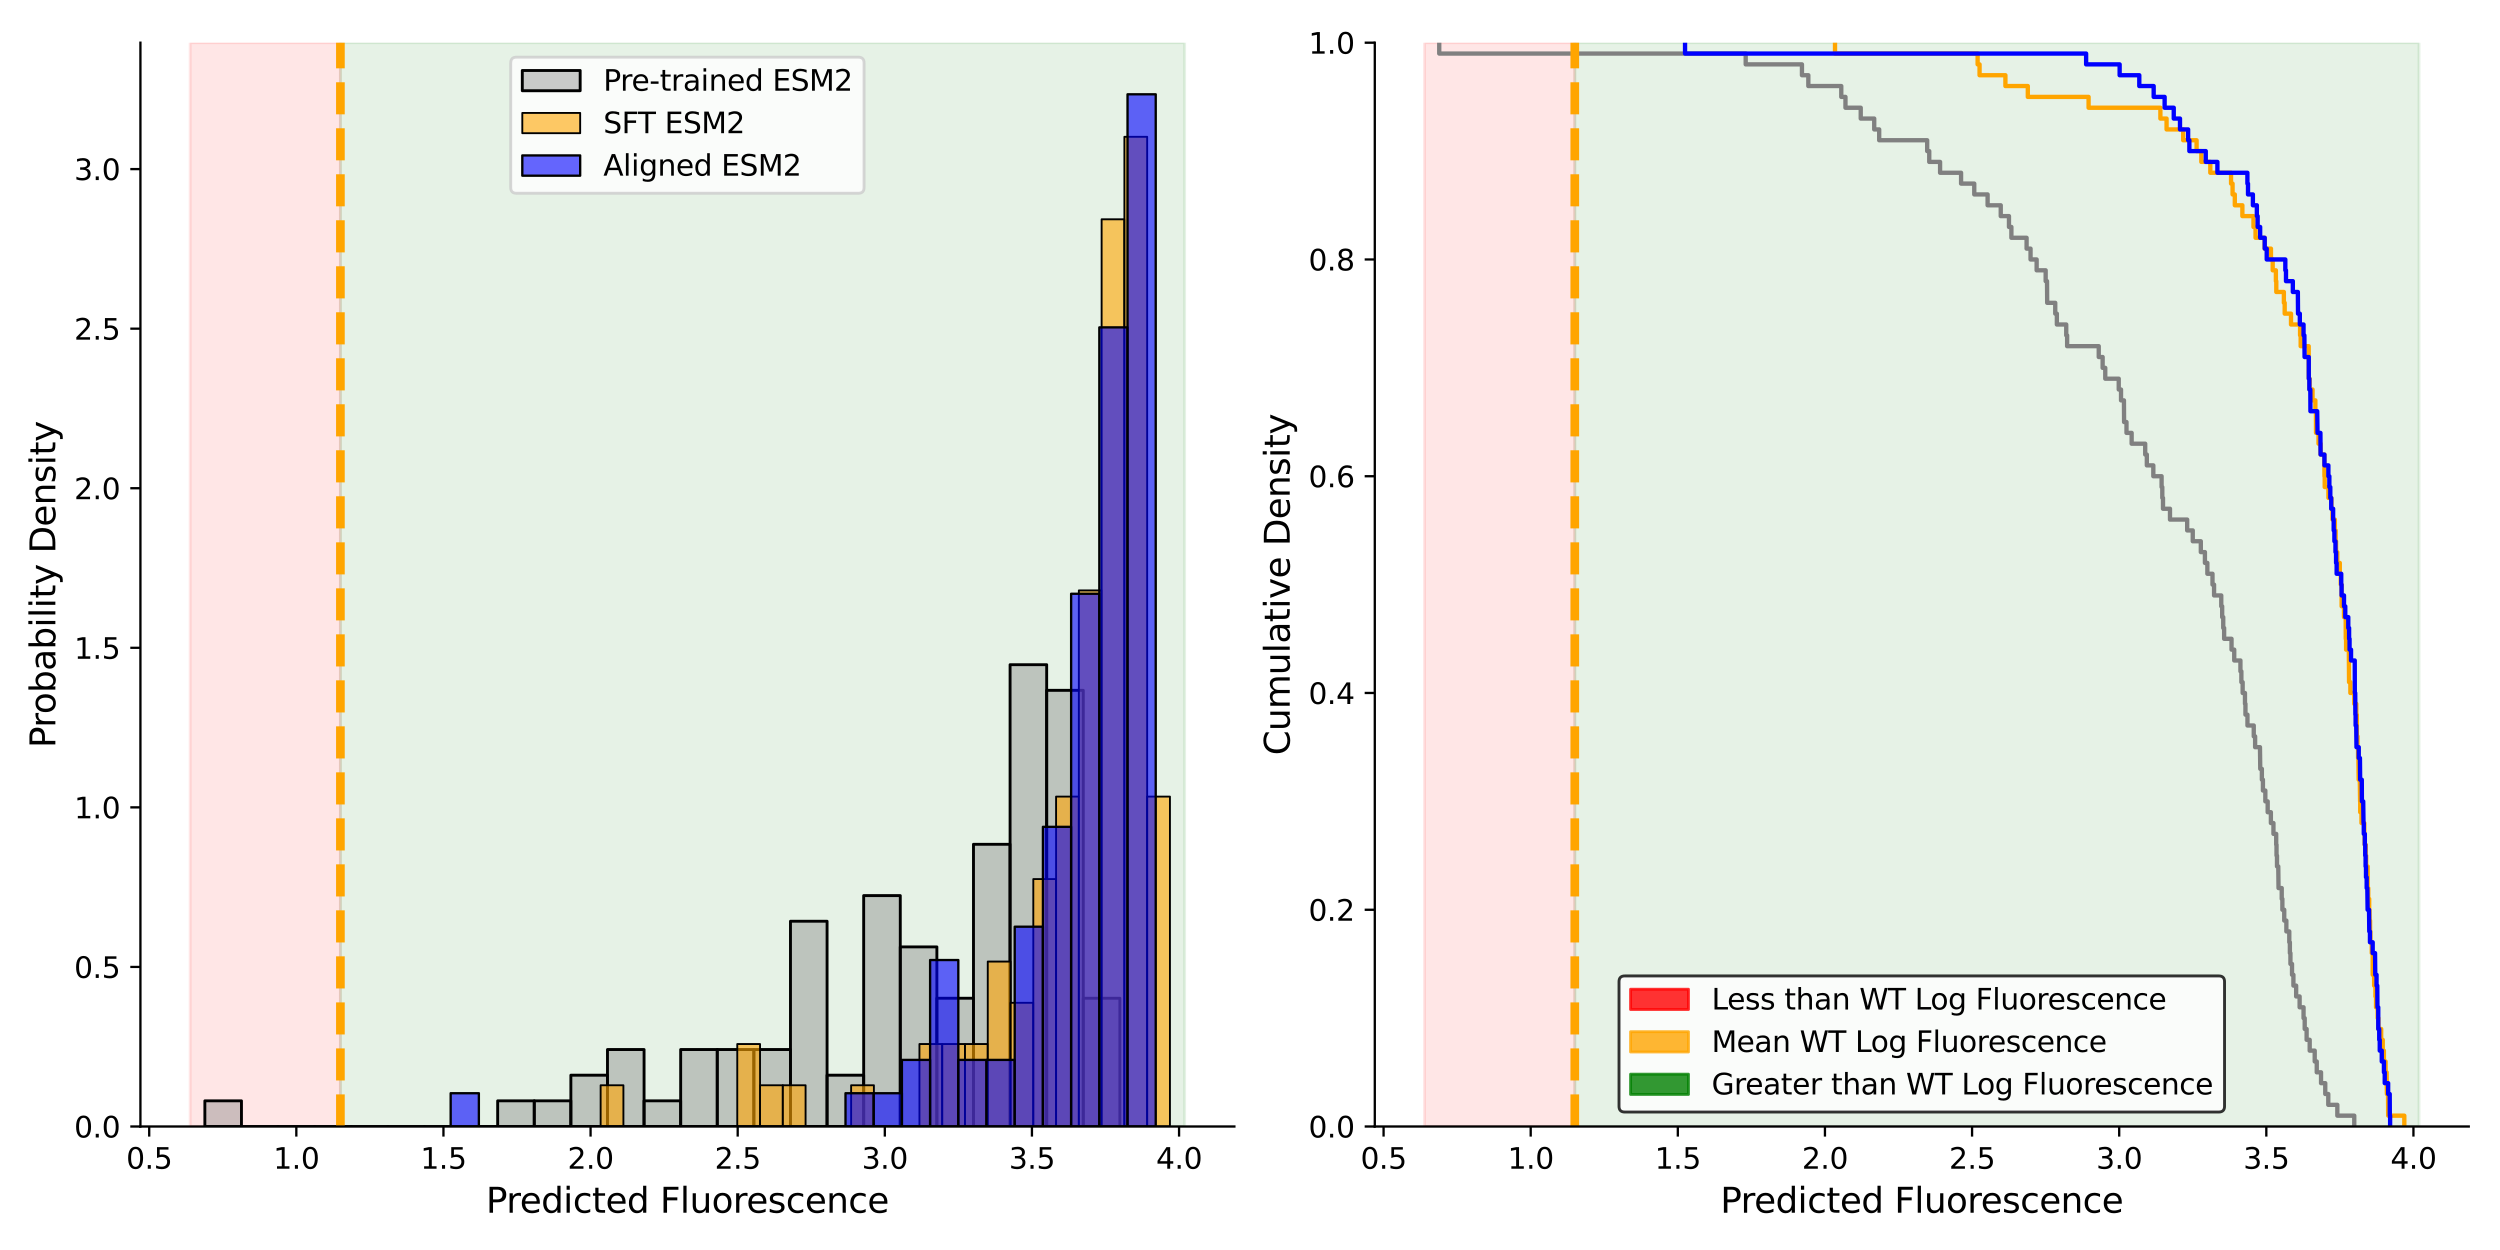 <?xml version="1.0" encoding="utf-8" standalone="no"?>
<!DOCTYPE svg PUBLIC "-//W3C//DTD SVG 1.1//EN"
  "http://www.w3.org/Graphics/SVG/1.1/DTD/svg11.dtd">
<svg xmlns:xlink="http://www.w3.org/1999/xlink" width="864pt" height="432pt" viewBox="0 0 864 432" xmlns="http://www.w3.org/2000/svg" version="1.1">
 <defs>
  <style type="text/css">*{stroke-linejoin: round; stroke-linecap: butt}</style>
 </defs>
 <g id="figure_1">
  <g id="patch_1">
   <path d="M 0 432 
L 864 432 
L 864 0 
L 0 0 
z
" style="fill: #ffffff"/>
  </g>
  <g id="axes_1">
   <g id="patch_2">
    <path d="M 48.53 389.32 
L 426.6 389.32 
L 426.6 14.76 
L 48.53 14.76 
z
" style="fill: #ffffff"/>
   </g>
   <g id="patch_3">
    <path d="M 65.715 389.32 
L 65.715 14.76 
L 117.644 14.76 
L 117.644 389.32 
z
" clip-path="url(#p667d45c389)" style="fill: #ff0000; opacity: 0.1; stroke: #ff0000; stroke-linejoin: miter"/>
   </g>
   <g id="patch_4">
    <path d="M 117.644 389.32 
L 117.644 14.76 
L 409.415 14.76 
L 409.415 389.32 
z
" clip-path="url(#p667d45c389)" style="fill: #008000; opacity: 0.1; stroke: #008000; stroke-linejoin: miter"/>
   </g>
   <g id="patch_5">
    <path d="M 70.8 389.32 
L 83.449 389.32 
L 83.449 380.453 
L 70.8 380.453 
z
" clip-path="url(#p667d45c389)" style="fill: #808080; fill-opacity: 0.4; stroke: #000000; stroke-linejoin: miter"/>
   </g>
   <g id="patch_6">
    <path d="M 83.449 389.32 
L 96.098 389.32 
L 96.098 389.32 
L 83.449 389.32 
z
" clip-path="url(#p667d45c389)" style="fill: #808080; fill-opacity: 0.4; stroke: #000000; stroke-linejoin: miter"/>
   </g>
   <g id="patch_7">
    <path d="M 96.098 389.32 
L 108.747 389.32 
L 108.747 389.32 
L 96.098 389.32 
z
" clip-path="url(#p667d45c389)" style="fill: #808080; fill-opacity: 0.4; stroke: #000000; stroke-linejoin: miter"/>
   </g>
   <g id="patch_8">
    <path d="M 108.747 389.32 
L 121.397 389.32 
L 121.397 389.32 
L 108.747 389.32 
z
" clip-path="url(#p667d45c389)" style="fill: #808080; fill-opacity: 0.4; stroke: #000000; stroke-linejoin: miter"/>
   </g>
   <g id="patch_9">
    <path d="M 121.397 389.32 
L 134.046 389.32 
L 134.046 389.32 
L 121.397 389.32 
z
" clip-path="url(#p667d45c389)" style="fill: #808080; fill-opacity: 0.4; stroke: #000000; stroke-linejoin: miter"/>
   </g>
   <g id="patch_10">
    <path d="M 134.046 389.32 
L 146.695 389.32 
L 146.695 389.32 
L 134.046 389.32 
z
" clip-path="url(#p667d45c389)" style="fill: #808080; fill-opacity: 0.4; stroke: #000000; stroke-linejoin: miter"/>
   </g>
   <g id="patch_11">
    <path d="M 146.695 389.32 
L 159.345 389.32 
L 159.345 389.32 
L 146.695 389.32 
z
" clip-path="url(#p667d45c389)" style="fill: #808080; fill-opacity: 0.4; stroke: #000000; stroke-linejoin: miter"/>
   </g>
   <g id="patch_12">
    <path d="M 159.345 389.32 
L 171.994 389.32 
L 171.994 389.32 
L 159.345 389.32 
z
" clip-path="url(#p667d45c389)" style="fill: #808080; fill-opacity: 0.4; stroke: #000000; stroke-linejoin: miter"/>
   </g>
   <g id="patch_13">
    <path d="M 171.994 389.32 
L 184.643 389.32 
L 184.643 380.453 
L 171.994 380.453 
z
" clip-path="url(#p667d45c389)" style="fill: #808080; fill-opacity: 0.4; stroke: #000000; stroke-linejoin: miter"/>
   </g>
   <g id="patch_14">
    <path d="M 184.643 389.32 
L 197.292 389.32 
L 197.292 380.453 
L 184.643 380.453 
z
" clip-path="url(#p667d45c389)" style="fill: #808080; fill-opacity: 0.4; stroke: #000000; stroke-linejoin: miter"/>
   </g>
   <g id="patch_15">
    <path d="M 197.292 389.32 
L 209.942 389.32 
L 209.942 371.586 
L 197.292 371.586 
z
" clip-path="url(#p667d45c389)" style="fill: #808080; fill-opacity: 0.4; stroke: #000000; stroke-linejoin: miter"/>
   </g>
   <g id="patch_16">
    <path d="M 209.942 389.32 
L 222.591 389.32 
L 222.591 362.719 
L 209.942 362.719 
z
" clip-path="url(#p667d45c389)" style="fill: #808080; fill-opacity: 0.4; stroke: #000000; stroke-linejoin: miter"/>
   </g>
   <g id="patch_17">
    <path d="M 222.591 389.32 
L 235.24 389.32 
L 235.24 380.453 
L 222.591 380.453 
z
" clip-path="url(#p667d45c389)" style="fill: #808080; fill-opacity: 0.4; stroke: #000000; stroke-linejoin: miter"/>
   </g>
   <g id="patch_18">
    <path d="M 235.24 389.32 
L 247.89 389.32 
L 247.89 362.719 
L 235.24 362.719 
z
" clip-path="url(#p667d45c389)" style="fill: #808080; fill-opacity: 0.4; stroke: #000000; stroke-linejoin: miter"/>
   </g>
   <g id="patch_19">
    <path d="M 247.89 389.32 
L 260.539 389.32 
L 260.539 362.719 
L 247.89 362.719 
z
" clip-path="url(#p667d45c389)" style="fill: #808080; fill-opacity: 0.4; stroke: #000000; stroke-linejoin: miter"/>
   </g>
   <g id="patch_20">
    <path d="M 260.539 389.32 
L 273.188 389.32 
L 273.188 362.719 
L 260.539 362.719 
z
" clip-path="url(#p667d45c389)" style="fill: #808080; fill-opacity: 0.4; stroke: #000000; stroke-linejoin: miter"/>
   </g>
   <g id="patch_21">
    <path d="M 273.188 389.32 
L 285.838 389.32 
L 285.838 318.385 
L 273.188 318.385 
z
" clip-path="url(#p667d45c389)" style="fill: #808080; fill-opacity: 0.4; stroke: #000000; stroke-linejoin: miter"/>
   </g>
   <g id="patch_22">
    <path d="M 285.838 389.32 
L 298.487 389.32 
L 298.487 371.586 
L 285.838 371.586 
z
" clip-path="url(#p667d45c389)" style="fill: #808080; fill-opacity: 0.4; stroke: #000000; stroke-linejoin: miter"/>
   </g>
   <g id="patch_23">
    <path d="M 298.487 389.32 
L 311.136 389.32 
L 311.136 309.518 
L 298.487 309.518 
z
" clip-path="url(#p667d45c389)" style="fill: #808080; fill-opacity: 0.4; stroke: #000000; stroke-linejoin: miter"/>
   </g>
   <g id="patch_24">
    <path d="M 311.136 389.32 
L 323.785 389.32 
L 323.785 327.252 
L 311.136 327.252 
z
" clip-path="url(#p667d45c389)" style="fill: #808080; fill-opacity: 0.4; stroke: #000000; stroke-linejoin: miter"/>
   </g>
   <g id="patch_25">
    <path d="M 323.785 389.32 
L 336.435 389.32 
L 336.435 344.986 
L 323.785 344.986 
z
" clip-path="url(#p667d45c389)" style="fill: #808080; fill-opacity: 0.4; stroke: #000000; stroke-linejoin: miter"/>
   </g>
   <g id="patch_26">
    <path d="M 336.435 389.32 
L 349.084 389.32 
L 349.084 291.784 
L 336.435 291.784 
z
" clip-path="url(#p667d45c389)" style="fill: #808080; fill-opacity: 0.4; stroke: #000000; stroke-linejoin: miter"/>
   </g>
   <g id="patch_27">
    <path d="M 349.084 389.32 
L 361.733 389.32 
L 361.733 229.716 
L 349.084 229.716 
z
" clip-path="url(#p667d45c389)" style="fill: #808080; fill-opacity: 0.4; stroke: #000000; stroke-linejoin: miter"/>
   </g>
   <g id="patch_28">
    <path d="M 361.733 389.32 
L 374.383 389.32 
L 374.383 238.583 
L 361.733 238.583 
z
" clip-path="url(#p667d45c389)" style="fill: #808080; fill-opacity: 0.4; stroke: #000000; stroke-linejoin: miter"/>
   </g>
   <g id="patch_29">
    <path d="M 374.383 389.32 
L 387.032 389.32 
L 387.032 344.986 
L 374.383 344.986 
z
" clip-path="url(#p667d45c389)" style="fill: #808080; fill-opacity: 0.4; stroke: #000000; stroke-linejoin: miter"/>
   </g>
   <g id="patch_30">
    <path d="M 207.578 389.32 
L 215.449 389.32 
L 215.449 375.069 
L 207.578 375.069 
z
" clip-path="url(#p667d45c389)" style="fill: #ffa500; fill-opacity: 0.6; stroke: #000000; stroke-width: 0.653; stroke-linejoin: miter"/>
   </g>
   <g id="patch_31">
    <path d="M 215.449 389.32 
L 223.319 389.32 
L 223.319 389.32 
L 215.449 389.32 
z
" clip-path="url(#p667d45c389)" style="fill: #ffa500; fill-opacity: 0.6; stroke: #000000; stroke-width: 0.653; stroke-linejoin: miter"/>
   </g>
   <g id="patch_32">
    <path d="M 223.319 389.32 
L 231.189 389.32 
L 231.189 389.32 
L 223.319 389.32 
z
" clip-path="url(#p667d45c389)" style="fill: #ffa500; fill-opacity: 0.6; stroke: #000000; stroke-width: 0.653; stroke-linejoin: miter"/>
   </g>
   <g id="patch_33">
    <path d="M 231.189 389.32 
L 239.059 389.32 
L 239.059 389.32 
L 231.189 389.32 
z
" clip-path="url(#p667d45c389)" style="fill: #ffa500; fill-opacity: 0.6; stroke: #000000; stroke-width: 0.653; stroke-linejoin: miter"/>
   </g>
   <g id="patch_34">
    <path d="M 239.059 389.32 
L 246.929 389.32 
L 246.929 389.32 
L 239.059 389.32 
z
" clip-path="url(#p667d45c389)" style="fill: #ffa500; fill-opacity: 0.6; stroke: #000000; stroke-width: 0.653; stroke-linejoin: miter"/>
   </g>
   <g id="patch_35">
    <path d="M 246.929 389.32 
L 254.799 389.32 
L 254.799 389.32 
L 246.929 389.32 
z
" clip-path="url(#p667d45c389)" style="fill: #ffa500; fill-opacity: 0.6; stroke: #000000; stroke-width: 0.653; stroke-linejoin: miter"/>
   </g>
   <g id="patch_36">
    <path d="M 254.799 389.32 
L 262.669 389.32 
L 262.669 360.817 
L 254.799 360.817 
z
" clip-path="url(#p667d45c389)" style="fill: #ffa500; fill-opacity: 0.6; stroke: #000000; stroke-width: 0.653; stroke-linejoin: miter"/>
   </g>
   <g id="patch_37">
    <path d="M 262.669 389.32 
L 270.539 389.32 
L 270.539 375.069 
L 262.669 375.069 
z
" clip-path="url(#p667d45c389)" style="fill: #ffa500; fill-opacity: 0.6; stroke: #000000; stroke-width: 0.653; stroke-linejoin: miter"/>
   </g>
   <g id="patch_38">
    <path d="M 270.539 389.32 
L 278.409 389.32 
L 278.409 375.069 
L 270.539 375.069 
z
" clip-path="url(#p667d45c389)" style="fill: #ffa500; fill-opacity: 0.6; stroke: #000000; stroke-width: 0.653; stroke-linejoin: miter"/>
   </g>
   <g id="patch_39">
    <path d="M 278.409 389.32 
L 286.279 389.32 
L 286.279 389.32 
L 278.409 389.32 
z
" clip-path="url(#p667d45c389)" style="fill: #ffa500; fill-opacity: 0.6; stroke: #000000; stroke-width: 0.653; stroke-linejoin: miter"/>
   </g>
   <g id="patch_40">
    <path d="M 286.279 389.32 
L 294.149 389.32 
L 294.149 389.32 
L 286.279 389.32 
z
" clip-path="url(#p667d45c389)" style="fill: #ffa500; fill-opacity: 0.6; stroke: #000000; stroke-width: 0.653; stroke-linejoin: miter"/>
   </g>
   <g id="patch_41">
    <path d="M 294.149 389.32 
L 302.019 389.32 
L 302.019 375.069 
L 294.149 375.069 
z
" clip-path="url(#p667d45c389)" style="fill: #ffa500; fill-opacity: 0.6; stroke: #000000; stroke-width: 0.653; stroke-linejoin: miter"/>
   </g>
   <g id="patch_42">
    <path d="M 302.019 389.32 
L 309.889 389.32 
L 309.889 389.32 
L 302.019 389.32 
z
" clip-path="url(#p667d45c389)" style="fill: #ffa500; fill-opacity: 0.6; stroke: #000000; stroke-width: 0.653; stroke-linejoin: miter"/>
   </g>
   <g id="patch_43">
    <path d="M 309.889 389.32 
L 317.76 389.32 
L 317.76 389.32 
L 309.889 389.32 
z
" clip-path="url(#p667d45c389)" style="fill: #ffa500; fill-opacity: 0.6; stroke: #000000; stroke-width: 0.653; stroke-linejoin: miter"/>
   </g>
   <g id="patch_44">
    <path d="M 317.76 389.32 
L 325.63 389.32 
L 325.63 360.817 
L 317.76 360.817 
z
" clip-path="url(#p667d45c389)" style="fill: #ffa500; fill-opacity: 0.6; stroke: #000000; stroke-width: 0.653; stroke-linejoin: miter"/>
   </g>
   <g id="patch_45">
    <path d="M 325.63 389.32 
L 333.5 389.32 
L 333.5 360.817 
L 325.63 360.817 
z
" clip-path="url(#p667d45c389)" style="fill: #ffa500; fill-opacity: 0.6; stroke: #000000; stroke-width: 0.653; stroke-linejoin: miter"/>
   </g>
   <g id="patch_46">
    <path d="M 333.5 389.32 
L 341.37 389.32 
L 341.37 360.817 
L 333.5 360.817 
z
" clip-path="url(#p667d45c389)" style="fill: #ffa500; fill-opacity: 0.6; stroke: #000000; stroke-width: 0.653; stroke-linejoin: miter"/>
   </g>
   <g id="patch_47">
    <path d="M 341.37 389.32 
L 349.24 389.32 
L 349.24 332.314 
L 341.37 332.314 
z
" clip-path="url(#p667d45c389)" style="fill: #ffa500; fill-opacity: 0.6; stroke: #000000; stroke-width: 0.653; stroke-linejoin: miter"/>
   </g>
   <g id="patch_48">
    <path d="M 349.24 389.32 
L 357.11 389.32 
L 357.11 346.566 
L 349.24 346.566 
z
" clip-path="url(#p667d45c389)" style="fill: #ffa500; fill-opacity: 0.6; stroke: #000000; stroke-width: 0.653; stroke-linejoin: miter"/>
   </g>
   <g id="patch_49">
    <path d="M 357.11 389.32 
L 364.98 389.32 
L 364.98 303.811 
L 357.11 303.811 
z
" clip-path="url(#p667d45c389)" style="fill: #ffa500; fill-opacity: 0.6; stroke: #000000; stroke-width: 0.653; stroke-linejoin: miter"/>
   </g>
   <g id="patch_50">
    <path d="M 364.98 389.32 
L 372.85 389.32 
L 372.85 275.308 
L 364.98 275.308 
z
" clip-path="url(#p667d45c389)" style="fill: #ffa500; fill-opacity: 0.6; stroke: #000000; stroke-width: 0.653; stroke-linejoin: miter"/>
   </g>
   <g id="patch_51">
    <path d="M 372.85 389.32 
L 380.72 389.32 
L 380.72 204.051 
L 372.85 204.051 
z
" clip-path="url(#p667d45c389)" style="fill: #ffa500; fill-opacity: 0.6; stroke: #000000; stroke-width: 0.653; stroke-linejoin: miter"/>
   </g>
   <g id="patch_52">
    <path d="M 380.72 389.32 
L 388.59 389.32 
L 388.59 75.788 
L 380.72 75.788 
z
" clip-path="url(#p667d45c389)" style="fill: #ffa500; fill-opacity: 0.6; stroke: #000000; stroke-width: 0.653; stroke-linejoin: miter"/>
   </g>
   <g id="patch_53">
    <path d="M 388.59 389.32 
L 396.46 389.32 
L 396.46 47.285 
L 388.59 47.285 
z
" clip-path="url(#p667d45c389)" style="fill: #ffa500; fill-opacity: 0.6; stroke: #000000; stroke-width: 0.653; stroke-linejoin: miter"/>
   </g>
   <g id="patch_54">
    <path d="M 396.46 389.32 
L 404.33 389.32 
L 404.33 275.308 
L 396.46 275.308 
z
" clip-path="url(#p667d45c389)" style="fill: #ffa500; fill-opacity: 0.6; stroke: #000000; stroke-width: 0.653; stroke-linejoin: miter"/>
   </g>
   <g id="patch_55">
    <path d="M 155.749 389.32 
L 165.496 389.32 
L 165.496 377.813 
L 155.749 377.813 
z
" clip-path="url(#p667d45c389)" style="fill: #0000ff; fill-opacity: 0.6; stroke: #000000; stroke-width: 0.809; stroke-linejoin: miter"/>
   </g>
   <g id="patch_56">
    <path d="M 165.496 389.32 
L 175.243 389.32 
L 175.243 389.32 
L 165.496 389.32 
z
" clip-path="url(#p667d45c389)" style="fill: #0000ff; fill-opacity: 0.6; stroke: #000000; stroke-width: 0.809; stroke-linejoin: miter"/>
   </g>
   <g id="patch_57">
    <path d="M 175.243 389.32 
L 184.99 389.32 
L 184.99 389.32 
L 175.243 389.32 
z
" clip-path="url(#p667d45c389)" style="fill: #0000ff; fill-opacity: 0.6; stroke: #000000; stroke-width: 0.809; stroke-linejoin: miter"/>
   </g>
   <g id="patch_58">
    <path d="M 184.99 389.32 
L 194.737 389.32 
L 194.737 389.32 
L 184.99 389.32 
z
" clip-path="url(#p667d45c389)" style="fill: #0000ff; fill-opacity: 0.6; stroke: #000000; stroke-width: 0.809; stroke-linejoin: miter"/>
   </g>
   <g id="patch_59">
    <path d="M 194.737 389.32 
L 204.483 389.32 
L 204.483 389.32 
L 194.737 389.32 
z
" clip-path="url(#p667d45c389)" style="fill: #0000ff; fill-opacity: 0.6; stroke: #000000; stroke-width: 0.809; stroke-linejoin: miter"/>
   </g>
   <g id="patch_60">
    <path d="M 204.483 389.32 
L 214.23 389.32 
L 214.23 389.32 
L 204.483 389.32 
z
" clip-path="url(#p667d45c389)" style="fill: #0000ff; fill-opacity: 0.6; stroke: #000000; stroke-width: 0.809; stroke-linejoin: miter"/>
   </g>
   <g id="patch_61">
    <path d="M 214.23 389.32 
L 223.977 389.32 
L 223.977 389.32 
L 214.23 389.32 
z
" clip-path="url(#p667d45c389)" style="fill: #0000ff; fill-opacity: 0.6; stroke: #000000; stroke-width: 0.809; stroke-linejoin: miter"/>
   </g>
   <g id="patch_62">
    <path d="M 223.977 389.32 
L 233.724 389.32 
L 233.724 389.32 
L 223.977 389.32 
z
" clip-path="url(#p667d45c389)" style="fill: #0000ff; fill-opacity: 0.6; stroke: #000000; stroke-width: 0.809; stroke-linejoin: miter"/>
   </g>
   <g id="patch_63">
    <path d="M 233.724 389.32 
L 243.471 389.32 
L 243.471 389.32 
L 233.724 389.32 
z
" clip-path="url(#p667d45c389)" style="fill: #0000ff; fill-opacity: 0.6; stroke: #000000; stroke-width: 0.809; stroke-linejoin: miter"/>
   </g>
   <g id="patch_64">
    <path d="M 243.471 389.32 
L 253.218 389.32 
L 253.218 389.32 
L 243.471 389.32 
z
" clip-path="url(#p667d45c389)" style="fill: #0000ff; fill-opacity: 0.6; stroke: #000000; stroke-width: 0.809; stroke-linejoin: miter"/>
   </g>
   <g id="patch_65">
    <path d="M 253.218 389.32 
L 262.965 389.32 
L 262.965 389.32 
L 253.218 389.32 
z
" clip-path="url(#p667d45c389)" style="fill: #0000ff; fill-opacity: 0.6; stroke: #000000; stroke-width: 0.809; stroke-linejoin: miter"/>
   </g>
   <g id="patch_66">
    <path d="M 262.965 389.32 
L 272.712 389.32 
L 272.712 389.32 
L 262.965 389.32 
z
" clip-path="url(#p667d45c389)" style="fill: #0000ff; fill-opacity: 0.6; stroke: #000000; stroke-width: 0.809; stroke-linejoin: miter"/>
   </g>
   <g id="patch_67">
    <path d="M 272.712 389.32 
L 282.459 389.32 
L 282.459 389.32 
L 272.712 389.32 
z
" clip-path="url(#p667d45c389)" style="fill: #0000ff; fill-opacity: 0.6; stroke: #000000; stroke-width: 0.809; stroke-linejoin: miter"/>
   </g>
   <g id="patch_68">
    <path d="M 282.459 389.32 
L 292.206 389.32 
L 292.206 389.32 
L 282.459 389.32 
z
" clip-path="url(#p667d45c389)" style="fill: #0000ff; fill-opacity: 0.6; stroke: #000000; stroke-width: 0.809; stroke-linejoin: miter"/>
   </g>
   <g id="patch_69">
    <path d="M 292.206 389.32 
L 301.953 389.32 
L 301.953 377.813 
L 292.206 377.813 
z
" clip-path="url(#p667d45c389)" style="fill: #0000ff; fill-opacity: 0.6; stroke: #000000; stroke-width: 0.809; stroke-linejoin: miter"/>
   </g>
   <g id="patch_70">
    <path d="M 301.953 389.32 
L 311.7 389.32 
L 311.7 377.813 
L 301.953 377.813 
z
" clip-path="url(#p667d45c389)" style="fill: #0000ff; fill-opacity: 0.6; stroke: #000000; stroke-width: 0.809; stroke-linejoin: miter"/>
   </g>
   <g id="patch_71">
    <path d="M 311.7 389.32 
L 321.446 389.32 
L 321.446 366.306 
L 311.7 366.306 
z
" clip-path="url(#p667d45c389)" style="fill: #0000ff; fill-opacity: 0.6; stroke: #000000; stroke-width: 0.809; stroke-linejoin: miter"/>
   </g>
   <g id="patch_72">
    <path d="M 321.446 389.32 
L 331.193 389.32 
L 331.193 331.784 
L 321.446 331.784 
z
" clip-path="url(#p667d45c389)" style="fill: #0000ff; fill-opacity: 0.6; stroke: #000000; stroke-width: 0.809; stroke-linejoin: miter"/>
   </g>
   <g id="patch_73">
    <path d="M 331.193 389.32 
L 340.94 389.32 
L 340.94 366.306 
L 331.193 366.306 
z
" clip-path="url(#p667d45c389)" style="fill: #0000ff; fill-opacity: 0.6; stroke: #000000; stroke-width: 0.809; stroke-linejoin: miter"/>
   </g>
   <g id="patch_74">
    <path d="M 340.94 389.32 
L 350.687 389.32 
L 350.687 366.306 
L 340.94 366.306 
z
" clip-path="url(#p667d45c389)" style="fill: #0000ff; fill-opacity: 0.6; stroke: #000000; stroke-width: 0.809; stroke-linejoin: miter"/>
   </g>
   <g id="patch_75">
    <path d="M 350.687 389.32 
L 360.434 389.32 
L 360.434 320.277 
L 350.687 320.277 
z
" clip-path="url(#p667d45c389)" style="fill: #0000ff; fill-opacity: 0.6; stroke: #000000; stroke-width: 0.809; stroke-linejoin: miter"/>
   </g>
   <g id="patch_76">
    <path d="M 360.434 389.32 
L 370.181 389.32 
L 370.181 285.755 
L 360.434 285.755 
z
" clip-path="url(#p667d45c389)" style="fill: #0000ff; fill-opacity: 0.6; stroke: #000000; stroke-width: 0.809; stroke-linejoin: miter"/>
   </g>
   <g id="patch_77">
    <path d="M 370.181 389.32 
L 379.928 389.32 
L 379.928 205.204 
L 370.181 205.204 
z
" clip-path="url(#p667d45c389)" style="fill: #0000ff; fill-opacity: 0.6; stroke: #000000; stroke-width: 0.809; stroke-linejoin: miter"/>
   </g>
   <g id="patch_78">
    <path d="M 379.928 389.32 
L 389.675 389.32 
L 389.675 113.147 
L 379.928 113.147 
z
" clip-path="url(#p667d45c389)" style="fill: #0000ff; fill-opacity: 0.6; stroke: #000000; stroke-width: 0.809; stroke-linejoin: miter"/>
   </g>
   <g id="patch_79">
    <path d="M 389.675 389.32 
L 399.422 389.32 
L 399.422 32.596 
L 389.675 32.596 
z
" clip-path="url(#p667d45c389)" style="fill: #0000ff; fill-opacity: 0.6; stroke: #000000; stroke-width: 0.809; stroke-linejoin: miter"/>
   </g>
   <g id="matplotlib.axis_1">
    <g id="xtick_1">
     <g id="line2d_1">
      <defs>
       <path id="m79a3be0525" d="M 0 0 
L 0 3.5 
" style="stroke: #000000; stroke-width: 0.8"/>
      </defs>
      <g>
       <use xlink:href="#m79a3be0525" x="51.565" y="389.32" style="stroke: #000000; stroke-width: 0.8"/>
      </g>
     </g>
     <g id="text_1">
      <!-- 0.5 -->
      <g transform="translate(43.613 403.918) scale(0.1 -0.1)">
       <defs>
        <path id="DejaVuSans-30" d="M 2034 4250 
Q 1547 4250 1301 3770 
Q 1056 3291 1056 2328 
Q 1056 1369 1301 889 
Q 1547 409 2034 409 
Q 2525 409 2770 889 
Q 3016 1369 3016 2328 
Q 3016 3291 2770 3770 
Q 2525 4250 2034 4250 
z
M 2034 4750 
Q 2819 4750 3233 4129 
Q 3647 3509 3647 2328 
Q 3647 1150 3233 529 
Q 2819 -91 2034 -91 
Q 1250 -91 836 529 
Q 422 1150 422 2328 
Q 422 3509 836 4129 
Q 1250 4750 2034 4750 
z
" transform="scale(0.016)"/>
        <path id="DejaVuSans-2e" d="M 684 794 
L 1344 794 
L 1344 0 
L 684 0 
L 684 794 
z
" transform="scale(0.016)"/>
        <path id="DejaVuSans-35" d="M 691 4666 
L 3169 4666 
L 3169 4134 
L 1269 4134 
L 1269 2991 
Q 1406 3038 1543 3061 
Q 1681 3084 1819 3084 
Q 2600 3084 3056 2656 
Q 3513 2228 3513 1497 
Q 3513 744 3044 326 
Q 2575 -91 1722 -91 
Q 1428 -91 1123 -41 
Q 819 9 494 109 
L 494 744 
Q 775 591 1075 516 
Q 1375 441 1709 441 
Q 2250 441 2565 725 
Q 2881 1009 2881 1497 
Q 2881 1984 2565 2268 
Q 2250 2553 1709 2553 
Q 1456 2553 1204 2497 
Q 953 2441 691 2322 
L 691 4666 
z
" transform="scale(0.016)"/>
       </defs>
       <use xlink:href="#DejaVuSans-30"/>
       <use xlink:href="#DejaVuSans-2e" x="63.623"/>
       <use xlink:href="#DejaVuSans-35" x="95.41"/>
      </g>
     </g>
    </g>
    <g id="xtick_2">
     <g id="line2d_2">
      <g>
       <use xlink:href="#m79a3be0525" x="102.41" y="389.32" style="stroke: #000000; stroke-width: 0.8"/>
      </g>
     </g>
     <g id="text_2">
      <!-- 1.0 -->
      <g transform="translate(94.459 403.918) scale(0.1 -0.1)">
       <defs>
        <path id="DejaVuSans-31" d="M 794 531 
L 1825 531 
L 1825 4091 
L 703 3866 
L 703 4441 
L 1819 4666 
L 2450 4666 
L 2450 531 
L 3481 531 
L 3481 0 
L 794 0 
L 794 531 
z
" transform="scale(0.016)"/>
       </defs>
       <use xlink:href="#DejaVuSans-31"/>
       <use xlink:href="#DejaVuSans-2e" x="63.623"/>
       <use xlink:href="#DejaVuSans-30" x="95.41"/>
      </g>
     </g>
    </g>
    <g id="xtick_3">
     <g id="line2d_3">
      <g>
       <use xlink:href="#m79a3be0525" x="153.256" y="389.32" style="stroke: #000000; stroke-width: 0.8"/>
      </g>
     </g>
     <g id="text_3">
      <!-- 1.5 -->
      <g transform="translate(145.304 403.918) scale(0.1 -0.1)">
       <use xlink:href="#DejaVuSans-31"/>
       <use xlink:href="#DejaVuSans-2e" x="63.623"/>
       <use xlink:href="#DejaVuSans-35" x="95.41"/>
      </g>
     </g>
    </g>
    <g id="xtick_4">
     <g id="line2d_4">
      <g>
       <use xlink:href="#m79a3be0525" x="204.102" y="389.32" style="stroke: #000000; stroke-width: 0.8"/>
      </g>
     </g>
     <g id="text_4">
      <!-- 2.0 -->
      <g transform="translate(196.15 403.918) scale(0.1 -0.1)">
       <defs>
        <path id="DejaVuSans-32" d="M 1228 531 
L 3431 531 
L 3431 0 
L 469 0 
L 469 531 
Q 828 903 1448 1529 
Q 2069 2156 2228 2338 
Q 2531 2678 2651 2914 
Q 2772 3150 2772 3378 
Q 2772 3750 2511 3984 
Q 2250 4219 1831 4219 
Q 1534 4219 1204 4116 
Q 875 4013 500 3803 
L 500 4441 
Q 881 4594 1212 4672 
Q 1544 4750 1819 4750 
Q 2544 4750 2975 4387 
Q 3406 4025 3406 3419 
Q 3406 3131 3298 2873 
Q 3191 2616 2906 2266 
Q 2828 2175 2409 1742 
Q 1991 1309 1228 531 
z
" transform="scale(0.016)"/>
       </defs>
       <use xlink:href="#DejaVuSans-32"/>
       <use xlink:href="#DejaVuSans-2e" x="63.623"/>
       <use xlink:href="#DejaVuSans-30" x="95.41"/>
      </g>
     </g>
    </g>
    <g id="xtick_5">
     <g id="line2d_5">
      <g>
       <use xlink:href="#m79a3be0525" x="254.947" y="389.32" style="stroke: #000000; stroke-width: 0.8"/>
      </g>
     </g>
     <g id="text_5">
      <!-- 2.5 -->
      <g transform="translate(246.996 403.918) scale(0.1 -0.1)">
       <use xlink:href="#DejaVuSans-32"/>
       <use xlink:href="#DejaVuSans-2e" x="63.623"/>
       <use xlink:href="#DejaVuSans-35" x="95.41"/>
      </g>
     </g>
    </g>
    <g id="xtick_6">
     <g id="line2d_6">
      <g>
       <use xlink:href="#m79a3be0525" x="305.793" y="389.32" style="stroke: #000000; stroke-width: 0.8"/>
      </g>
     </g>
     <g id="text_6">
      <!-- 3.0 -->
      <g transform="translate(297.841 403.918) scale(0.1 -0.1)">
       <defs>
        <path id="DejaVuSans-33" d="M 2597 2516 
Q 3050 2419 3304 2112 
Q 3559 1806 3559 1356 
Q 3559 666 3084 287 
Q 2609 -91 1734 -91 
Q 1441 -91 1130 -33 
Q 819 25 488 141 
L 488 750 
Q 750 597 1062 519 
Q 1375 441 1716 441 
Q 2309 441 2620 675 
Q 2931 909 2931 1356 
Q 2931 1769 2642 2001 
Q 2353 2234 1838 2234 
L 1294 2234 
L 1294 2753 
L 1863 2753 
Q 2328 2753 2575 2939 
Q 2822 3125 2822 3475 
Q 2822 3834 2567 4026 
Q 2313 4219 1838 4219 
Q 1578 4219 1281 4162 
Q 984 4106 628 3988 
L 628 4550 
Q 988 4650 1302 4700 
Q 1616 4750 1894 4750 
Q 2613 4750 3031 4423 
Q 3450 4097 3450 3541 
Q 3450 3153 3228 2886 
Q 3006 2619 2597 2516 
z
" transform="scale(0.016)"/>
       </defs>
       <use xlink:href="#DejaVuSans-33"/>
       <use xlink:href="#DejaVuSans-2e" x="63.623"/>
       <use xlink:href="#DejaVuSans-30" x="95.41"/>
      </g>
     </g>
    </g>
    <g id="xtick_7">
     <g id="line2d_7">
      <g>
       <use xlink:href="#m79a3be0525" x="356.639" y="389.32" style="stroke: #000000; stroke-width: 0.8"/>
      </g>
     </g>
     <g id="text_7">
      <!-- 3.5 -->
      <g transform="translate(348.687 403.918) scale(0.1 -0.1)">
       <use xlink:href="#DejaVuSans-33"/>
       <use xlink:href="#DejaVuSans-2e" x="63.623"/>
       <use xlink:href="#DejaVuSans-35" x="95.41"/>
      </g>
     </g>
    </g>
    <g id="xtick_8">
     <g id="line2d_8">
      <g>
       <use xlink:href="#m79a3be0525" x="407.484" y="389.32" style="stroke: #000000; stroke-width: 0.8"/>
      </g>
     </g>
     <g id="text_8">
      <!-- 4.0 -->
      <g transform="translate(399.533 403.918) scale(0.1 -0.1)">
       <defs>
        <path id="DejaVuSans-34" d="M 2419 4116 
L 825 1625 
L 2419 1625 
L 2419 4116 
z
M 2253 4666 
L 3047 4666 
L 3047 1625 
L 3713 1625 
L 3713 1100 
L 3047 1100 
L 3047 0 
L 2419 0 
L 2419 1100 
L 313 1100 
L 313 1709 
L 2253 4666 
z
" transform="scale(0.016)"/>
       </defs>
       <use xlink:href="#DejaVuSans-34"/>
       <use xlink:href="#DejaVuSans-2e" x="63.623"/>
       <use xlink:href="#DejaVuSans-30" x="95.41"/>
      </g>
     </g>
    </g>
    <g id="text_9">
     <!-- Predicted Fluorescence -->
     <g transform="translate(167.969 419.116) scale(0.12 -0.12)">
      <defs>
       <path id="DejaVuSans-50" d="M 1259 4147 
L 1259 2394 
L 2053 2394 
Q 2494 2394 2734 2622 
Q 2975 2850 2975 3272 
Q 2975 3691 2734 3919 
Q 2494 4147 2053 4147 
L 1259 4147 
z
M 628 4666 
L 2053 4666 
Q 2838 4666 3239 4311 
Q 3641 3956 3641 3272 
Q 3641 2581 3239 2228 
Q 2838 1875 2053 1875 
L 1259 1875 
L 1259 0 
L 628 0 
L 628 4666 
z
" transform="scale(0.016)"/>
       <path id="DejaVuSans-72" d="M 2631 2963 
Q 2534 3019 2420 3045 
Q 2306 3072 2169 3072 
Q 1681 3072 1420 2755 
Q 1159 2438 1159 1844 
L 1159 0 
L 581 0 
L 581 3500 
L 1159 3500 
L 1159 2956 
Q 1341 3275 1631 3429 
Q 1922 3584 2338 3584 
Q 2397 3584 2469 3576 
Q 2541 3569 2628 3553 
L 2631 2963 
z
" transform="scale(0.016)"/>
       <path id="DejaVuSans-65" d="M 3597 1894 
L 3597 1613 
L 953 1613 
Q 991 1019 1311 708 
Q 1631 397 2203 397 
Q 2534 397 2845 478 
Q 3156 559 3463 722 
L 3463 178 
Q 3153 47 2828 -22 
Q 2503 -91 2169 -91 
Q 1331 -91 842 396 
Q 353 884 353 1716 
Q 353 2575 817 3079 
Q 1281 3584 2069 3584 
Q 2775 3584 3186 3129 
Q 3597 2675 3597 1894 
z
M 3022 2063 
Q 3016 2534 2758 2815 
Q 2500 3097 2075 3097 
Q 1594 3097 1305 2825 
Q 1016 2553 972 2059 
L 3022 2063 
z
" transform="scale(0.016)"/>
       <path id="DejaVuSans-64" d="M 2906 2969 
L 2906 4863 
L 3481 4863 
L 3481 0 
L 2906 0 
L 2906 525 
Q 2725 213 2448 61 
Q 2172 -91 1784 -91 
Q 1150 -91 751 415 
Q 353 922 353 1747 
Q 353 2572 751 3078 
Q 1150 3584 1784 3584 
Q 2172 3584 2448 3432 
Q 2725 3281 2906 2969 
z
M 947 1747 
Q 947 1113 1208 752 
Q 1469 391 1925 391 
Q 2381 391 2643 752 
Q 2906 1113 2906 1747 
Q 2906 2381 2643 2742 
Q 2381 3103 1925 3103 
Q 1469 3103 1208 2742 
Q 947 2381 947 1747 
z
" transform="scale(0.016)"/>
       <path id="DejaVuSans-69" d="M 603 3500 
L 1178 3500 
L 1178 0 
L 603 0 
L 603 3500 
z
M 603 4863 
L 1178 4863 
L 1178 4134 
L 603 4134 
L 603 4863 
z
" transform="scale(0.016)"/>
       <path id="DejaVuSans-63" d="M 3122 3366 
L 3122 2828 
Q 2878 2963 2633 3030 
Q 2388 3097 2138 3097 
Q 1578 3097 1268 2742 
Q 959 2388 959 1747 
Q 959 1106 1268 751 
Q 1578 397 2138 397 
Q 2388 397 2633 464 
Q 2878 531 3122 666 
L 3122 134 
Q 2881 22 2623 -34 
Q 2366 -91 2075 -91 
Q 1284 -91 818 406 
Q 353 903 353 1747 
Q 353 2603 823 3093 
Q 1294 3584 2113 3584 
Q 2378 3584 2631 3529 
Q 2884 3475 3122 3366 
z
" transform="scale(0.016)"/>
       <path id="DejaVuSans-74" d="M 1172 4494 
L 1172 3500 
L 2356 3500 
L 2356 3053 
L 1172 3053 
L 1172 1153 
Q 1172 725 1289 603 
Q 1406 481 1766 481 
L 2356 481 
L 2356 0 
L 1766 0 
Q 1100 0 847 248 
Q 594 497 594 1153 
L 594 3053 
L 172 3053 
L 172 3500 
L 594 3500 
L 594 4494 
L 1172 4494 
z
" transform="scale(0.016)"/>
       <path id="DejaVuSans-20" transform="scale(0.016)"/>
       <path id="DejaVuSans-46" d="M 628 4666 
L 3309 4666 
L 3309 4134 
L 1259 4134 
L 1259 2759 
L 3109 2759 
L 3109 2228 
L 1259 2228 
L 1259 0 
L 628 0 
L 628 4666 
z
" transform="scale(0.016)"/>
       <path id="DejaVuSans-6c" d="M 603 4863 
L 1178 4863 
L 1178 0 
L 603 0 
L 603 4863 
z
" transform="scale(0.016)"/>
       <path id="DejaVuSans-75" d="M 544 1381 
L 544 3500 
L 1119 3500 
L 1119 1403 
Q 1119 906 1312 657 
Q 1506 409 1894 409 
Q 2359 409 2629 706 
Q 2900 1003 2900 1516 
L 2900 3500 
L 3475 3500 
L 3475 0 
L 2900 0 
L 2900 538 
Q 2691 219 2414 64 
Q 2138 -91 1772 -91 
Q 1169 -91 856 284 
Q 544 659 544 1381 
z
M 1991 3584 
L 1991 3584 
z
" transform="scale(0.016)"/>
       <path id="DejaVuSans-6f" d="M 1959 3097 
Q 1497 3097 1228 2736 
Q 959 2375 959 1747 
Q 959 1119 1226 758 
Q 1494 397 1959 397 
Q 2419 397 2687 759 
Q 2956 1122 2956 1747 
Q 2956 2369 2687 2733 
Q 2419 3097 1959 3097 
z
M 1959 3584 
Q 2709 3584 3137 3096 
Q 3566 2609 3566 1747 
Q 3566 888 3137 398 
Q 2709 -91 1959 -91 
Q 1206 -91 779 398 
Q 353 888 353 1747 
Q 353 2609 779 3096 
Q 1206 3584 1959 3584 
z
" transform="scale(0.016)"/>
       <path id="DejaVuSans-73" d="M 2834 3397 
L 2834 2853 
Q 2591 2978 2328 3040 
Q 2066 3103 1784 3103 
Q 1356 3103 1142 2972 
Q 928 2841 928 2578 
Q 928 2378 1081 2264 
Q 1234 2150 1697 2047 
L 1894 2003 
Q 2506 1872 2764 1633 
Q 3022 1394 3022 966 
Q 3022 478 2636 193 
Q 2250 -91 1575 -91 
Q 1294 -91 989 -36 
Q 684 19 347 128 
L 347 722 
Q 666 556 975 473 
Q 1284 391 1588 391 
Q 1994 391 2212 530 
Q 2431 669 2431 922 
Q 2431 1156 2273 1281 
Q 2116 1406 1581 1522 
L 1381 1569 
Q 847 1681 609 1914 
Q 372 2147 372 2553 
Q 372 3047 722 3315 
Q 1072 3584 1716 3584 
Q 2034 3584 2315 3537 
Q 2597 3491 2834 3397 
z
" transform="scale(0.016)"/>
       <path id="DejaVuSans-6e" d="M 3513 2113 
L 3513 0 
L 2938 0 
L 2938 2094 
Q 2938 2591 2744 2837 
Q 2550 3084 2163 3084 
Q 1697 3084 1428 2787 
Q 1159 2491 1159 1978 
L 1159 0 
L 581 0 
L 581 3500 
L 1159 3500 
L 1159 2956 
Q 1366 3272 1645 3428 
Q 1925 3584 2291 3584 
Q 2894 3584 3203 3211 
Q 3513 2838 3513 2113 
z
" transform="scale(0.016)"/>
      </defs>
      <use xlink:href="#DejaVuSans-50"/>
      <use xlink:href="#DejaVuSans-72" x="58.553"/>
      <use xlink:href="#DejaVuSans-65" x="97.416"/>
      <use xlink:href="#DejaVuSans-64" x="158.939"/>
      <use xlink:href="#DejaVuSans-69" x="222.416"/>
      <use xlink:href="#DejaVuSans-63" x="250.199"/>
      <use xlink:href="#DejaVuSans-74" x="305.18"/>
      <use xlink:href="#DejaVuSans-65" x="344.389"/>
      <use xlink:href="#DejaVuSans-64" x="405.912"/>
      <use xlink:href="#DejaVuSans-20" x="469.389"/>
      <use xlink:href="#DejaVuSans-46" x="501.176"/>
      <use xlink:href="#DejaVuSans-6c" x="558.695"/>
      <use xlink:href="#DejaVuSans-75" x="586.479"/>
      <use xlink:href="#DejaVuSans-6f" x="649.857"/>
      <use xlink:href="#DejaVuSans-72" x="711.039"/>
      <use xlink:href="#DejaVuSans-65" x="749.902"/>
      <use xlink:href="#DejaVuSans-73" x="811.426"/>
      <use xlink:href="#DejaVuSans-63" x="863.525"/>
      <use xlink:href="#DejaVuSans-65" x="918.506"/>
      <use xlink:href="#DejaVuSans-6e" x="980.029"/>
      <use xlink:href="#DejaVuSans-63" x="1043.408"/>
      <use xlink:href="#DejaVuSans-65" x="1098.389"/>
     </g>
    </g>
   </g>
   <g id="matplotlib.axis_2">
    <g id="ytick_1">
     <g id="line2d_9">
      <defs>
       <path id="m63ace19462" d="M 0 0 
L -3.5 0 
" style="stroke: #000000; stroke-width: 0.8"/>
      </defs>
      <g>
       <use xlink:href="#m63ace19462" x="48.53" y="389.32" style="stroke: #000000; stroke-width: 0.8"/>
      </g>
     </g>
     <g id="text_10">
      <!-- 0.0 -->
      <g transform="translate(25.627 393.119) scale(0.1 -0.1)">
       <use xlink:href="#DejaVuSans-30"/>
       <use xlink:href="#DejaVuSans-2e" x="63.623"/>
       <use xlink:href="#DejaVuSans-30" x="95.41"/>
      </g>
     </g>
    </g>
    <g id="ytick_2">
     <g id="line2d_10">
      <g>
       <use xlink:href="#m63ace19462" x="48.53" y="334.173" style="stroke: #000000; stroke-width: 0.8"/>
      </g>
     </g>
     <g id="text_11">
      <!-- 0.5 -->
      <g transform="translate(25.627 337.972) scale(0.1 -0.1)">
       <use xlink:href="#DejaVuSans-30"/>
       <use xlink:href="#DejaVuSans-2e" x="63.623"/>
       <use xlink:href="#DejaVuSans-35" x="95.41"/>
      </g>
     </g>
    </g>
    <g id="ytick_3">
     <g id="line2d_11">
      <g>
       <use xlink:href="#m63ace19462" x="48.53" y="279.026" style="stroke: #000000; stroke-width: 0.8"/>
      </g>
     </g>
     <g id="text_12">
      <!-- 1.0 -->
      <g transform="translate(25.627 282.825) scale(0.1 -0.1)">
       <use xlink:href="#DejaVuSans-31"/>
       <use xlink:href="#DejaVuSans-2e" x="63.623"/>
       <use xlink:href="#DejaVuSans-30" x="95.41"/>
      </g>
     </g>
    </g>
    <g id="ytick_4">
     <g id="line2d_12">
      <g>
       <use xlink:href="#m63ace19462" x="48.53" y="223.878" style="stroke: #000000; stroke-width: 0.8"/>
      </g>
     </g>
     <g id="text_13">
      <!-- 1.5 -->
      <g transform="translate(25.627 227.677) scale(0.1 -0.1)">
       <use xlink:href="#DejaVuSans-31"/>
       <use xlink:href="#DejaVuSans-2e" x="63.623"/>
       <use xlink:href="#DejaVuSans-35" x="95.41"/>
      </g>
     </g>
    </g>
    <g id="ytick_5">
     <g id="line2d_13">
      <g>
       <use xlink:href="#m63ace19462" x="48.53" y="168.731" style="stroke: #000000; stroke-width: 0.8"/>
      </g>
     </g>
     <g id="text_14">
      <!-- 2.0 -->
      <g transform="translate(25.627 172.53) scale(0.1 -0.1)">
       <use xlink:href="#DejaVuSans-32"/>
       <use xlink:href="#DejaVuSans-2e" x="63.623"/>
       <use xlink:href="#DejaVuSans-30" x="95.41"/>
      </g>
     </g>
    </g>
    <g id="ytick_6">
     <g id="line2d_14">
      <g>
       <use xlink:href="#m63ace19462" x="48.53" y="113.584" style="stroke: #000000; stroke-width: 0.8"/>
      </g>
     </g>
     <g id="text_15">
      <!-- 2.5 -->
      <g transform="translate(25.627 117.383) scale(0.1 -0.1)">
       <use xlink:href="#DejaVuSans-32"/>
       <use xlink:href="#DejaVuSans-2e" x="63.623"/>
       <use xlink:href="#DejaVuSans-35" x="95.41"/>
      </g>
     </g>
    </g>
    <g id="ytick_7">
     <g id="line2d_15">
      <g>
       <use xlink:href="#m63ace19462" x="48.53" y="58.437" style="stroke: #000000; stroke-width: 0.8"/>
      </g>
     </g>
     <g id="text_16">
      <!-- 3.0 -->
      <g transform="translate(25.627 62.236) scale(0.1 -0.1)">
       <use xlink:href="#DejaVuSans-33"/>
       <use xlink:href="#DejaVuSans-2e" x="63.623"/>
       <use xlink:href="#DejaVuSans-30" x="95.41"/>
      </g>
     </g>
    </g>
    <g id="text_17">
     <!-- Probability Density -->
     <g transform="translate(19.131 258.472) rotate(-90) scale(0.12 -0.12)">
      <defs>
       <path id="DejaVuSans-62" d="M 3116 1747 
Q 3116 2381 2855 2742 
Q 2594 3103 2138 3103 
Q 1681 3103 1420 2742 
Q 1159 2381 1159 1747 
Q 1159 1113 1420 752 
Q 1681 391 2138 391 
Q 2594 391 2855 752 
Q 3116 1113 3116 1747 
z
M 1159 2969 
Q 1341 3281 1617 3432 
Q 1894 3584 2278 3584 
Q 2916 3584 3314 3078 
Q 3713 2572 3713 1747 
Q 3713 922 3314 415 
Q 2916 -91 2278 -91 
Q 1894 -91 1617 61 
Q 1341 213 1159 525 
L 1159 0 
L 581 0 
L 581 4863 
L 1159 4863 
L 1159 2969 
z
" transform="scale(0.016)"/>
       <path id="DejaVuSans-61" d="M 2194 1759 
Q 1497 1759 1228 1600 
Q 959 1441 959 1056 
Q 959 750 1161 570 
Q 1363 391 1709 391 
Q 2188 391 2477 730 
Q 2766 1069 2766 1631 
L 2766 1759 
L 2194 1759 
z
M 3341 1997 
L 3341 0 
L 2766 0 
L 2766 531 
Q 2569 213 2275 61 
Q 1981 -91 1556 -91 
Q 1019 -91 701 211 
Q 384 513 384 1019 
Q 384 1609 779 1909 
Q 1175 2209 1959 2209 
L 2766 2209 
L 2766 2266 
Q 2766 2663 2505 2880 
Q 2244 3097 1772 3097 
Q 1472 3097 1187 3025 
Q 903 2953 641 2809 
L 641 3341 
Q 956 3463 1253 3523 
Q 1550 3584 1831 3584 
Q 2591 3584 2966 3190 
Q 3341 2797 3341 1997 
z
" transform="scale(0.016)"/>
       <path id="DejaVuSans-79" d="M 2059 -325 
Q 1816 -950 1584 -1140 
Q 1353 -1331 966 -1331 
L 506 -1331 
L 506 -850 
L 844 -850 
Q 1081 -850 1212 -737 
Q 1344 -625 1503 -206 
L 1606 56 
L 191 3500 
L 800 3500 
L 1894 763 
L 2988 3500 
L 3597 3500 
L 2059 -325 
z
" transform="scale(0.016)"/>
       <path id="DejaVuSans-44" d="M 1259 4147 
L 1259 519 
L 2022 519 
Q 2988 519 3436 956 
Q 3884 1394 3884 2338 
Q 3884 3275 3436 3711 
Q 2988 4147 2022 4147 
L 1259 4147 
z
M 628 4666 
L 1925 4666 
Q 3281 4666 3915 4102 
Q 4550 3538 4550 2338 
Q 4550 1131 3912 565 
Q 3275 0 1925 0 
L 628 0 
L 628 4666 
z
" transform="scale(0.016)"/>
      </defs>
      <use xlink:href="#DejaVuSans-50"/>
      <use xlink:href="#DejaVuSans-72" x="58.553"/>
      <use xlink:href="#DejaVuSans-6f" x="97.416"/>
      <use xlink:href="#DejaVuSans-62" x="158.598"/>
      <use xlink:href="#DejaVuSans-61" x="222.074"/>
      <use xlink:href="#DejaVuSans-62" x="283.354"/>
      <use xlink:href="#DejaVuSans-69" x="346.83"/>
      <use xlink:href="#DejaVuSans-6c" x="374.613"/>
      <use xlink:href="#DejaVuSans-69" x="402.396"/>
      <use xlink:href="#DejaVuSans-74" x="430.18"/>
      <use xlink:href="#DejaVuSans-79" x="469.389"/>
      <use xlink:href="#DejaVuSans-20" x="528.568"/>
      <use xlink:href="#DejaVuSans-44" x="560.355"/>
      <use xlink:href="#DejaVuSans-65" x="637.357"/>
      <use xlink:href="#DejaVuSans-6e" x="698.881"/>
      <use xlink:href="#DejaVuSans-73" x="762.26"/>
      <use xlink:href="#DejaVuSans-69" x="814.359"/>
      <use xlink:href="#DejaVuSans-74" x="842.143"/>
      <use xlink:href="#DejaVuSans-79" x="881.352"/>
     </g>
    </g>
   </g>
   <g id="line2d_16">
    <path d="M 117.644 389.32 
L 117.644 14.76 
" clip-path="url(#p667d45c389)" style="fill: none; stroke-dasharray: 11.1,4.8; stroke-dashoffset: 0; stroke: #ffa500; stroke-width: 3"/>
   </g>
   <g id="patch_80">
    <path d="M 48.53 389.32 
L 48.53 14.76 
" style="fill: none; stroke: #000000; stroke-width: 0.8; stroke-linejoin: miter; stroke-linecap: square"/>
   </g>
   <g id="patch_81">
    <path d="M 48.53 389.32 
L 426.6 389.32 
" style="fill: none; stroke: #000000; stroke-width: 0.8; stroke-linejoin: miter; stroke-linecap: square"/>
   </g>
   <g id="legend_1">
    <g id="patch_82">
     <path d="M 178.508 66.794 
L 296.622 66.794 
Q 298.622 66.794 298.622 64.794 
L 298.622 21.76 
Q 298.622 19.76 296.622 19.76 
L 178.508 19.76 
Q 176.508 19.76 176.508 21.76 
L 176.508 64.794 
Q 176.508 66.794 178.508 66.794 
z
" style="fill: #ffffff; opacity: 0.8; stroke: #cccccc; stroke-linejoin: miter"/>
    </g>
    <g id="patch_83">
     <path d="M 180.508 31.358 
L 200.508 31.358 
L 200.508 24.358 
L 180.508 24.358 
z
" style="fill: #808080; fill-opacity: 0.4; stroke: #000000; stroke-linejoin: miter"/>
    </g>
    <g id="text_18">
     <!-- Pre-trained ESM2 -->
     <g transform="translate(208.508 31.358) scale(0.1 -0.1)">
      <defs>
       <path id="DejaVuSans-2d" d="M 313 2009 
L 1997 2009 
L 1997 1497 
L 313 1497 
L 313 2009 
z
" transform="scale(0.016)"/>
       <path id="DejaVuSans-45" d="M 628 4666 
L 3578 4666 
L 3578 4134 
L 1259 4134 
L 1259 2753 
L 3481 2753 
L 3481 2222 
L 1259 2222 
L 1259 531 
L 3634 531 
L 3634 0 
L 628 0 
L 628 4666 
z
" transform="scale(0.016)"/>
       <path id="DejaVuSans-53" d="M 3425 4513 
L 3425 3897 
Q 3066 4069 2747 4153 
Q 2428 4238 2131 4238 
Q 1616 4238 1336 4038 
Q 1056 3838 1056 3469 
Q 1056 3159 1242 3001 
Q 1428 2844 1947 2747 
L 2328 2669 
Q 3034 2534 3370 2195 
Q 3706 1856 3706 1288 
Q 3706 609 3251 259 
Q 2797 -91 1919 -91 
Q 1588 -91 1214 -16 
Q 841 59 441 206 
L 441 856 
Q 825 641 1194 531 
Q 1563 422 1919 422 
Q 2459 422 2753 634 
Q 3047 847 3047 1241 
Q 3047 1584 2836 1778 
Q 2625 1972 2144 2069 
L 1759 2144 
Q 1053 2284 737 2584 
Q 422 2884 422 3419 
Q 422 4038 858 4394 
Q 1294 4750 2059 4750 
Q 2388 4750 2728 4690 
Q 3069 4631 3425 4513 
z
" transform="scale(0.016)"/>
       <path id="DejaVuSans-4d" d="M 628 4666 
L 1569 4666 
L 2759 1491 
L 3956 4666 
L 4897 4666 
L 4897 0 
L 4281 0 
L 4281 4097 
L 3078 897 
L 2444 897 
L 1241 4097 
L 1241 0 
L 628 0 
L 628 4666 
z
" transform="scale(0.016)"/>
      </defs>
      <use xlink:href="#DejaVuSans-50"/>
      <use xlink:href="#DejaVuSans-72" x="58.553"/>
      <use xlink:href="#DejaVuSans-65" x="97.416"/>
      <use xlink:href="#DejaVuSans-2d" x="158.939"/>
      <use xlink:href="#DejaVuSans-74" x="195.023"/>
      <use xlink:href="#DejaVuSans-72" x="234.232"/>
      <use xlink:href="#DejaVuSans-61" x="275.346"/>
      <use xlink:href="#DejaVuSans-69" x="336.625"/>
      <use xlink:href="#DejaVuSans-6e" x="364.408"/>
      <use xlink:href="#DejaVuSans-65" x="427.787"/>
      <use xlink:href="#DejaVuSans-64" x="489.311"/>
      <use xlink:href="#DejaVuSans-20" x="552.787"/>
      <use xlink:href="#DejaVuSans-45" x="584.574"/>
      <use xlink:href="#DejaVuSans-53" x="647.758"/>
      <use xlink:href="#DejaVuSans-4d" x="711.234"/>
      <use xlink:href="#DejaVuSans-32" x="797.514"/>
     </g>
    </g>
    <g id="patch_84">
     <path d="M 180.508 46.037 
L 200.508 46.037 
L 200.508 39.037 
L 180.508 39.037 
z
" style="fill: #ffa500; fill-opacity: 0.6; stroke: #000000; stroke-width: 0.653; stroke-linejoin: miter"/>
    </g>
    <g id="text_19">
     <!-- SFT ESM2 -->
     <g transform="translate(208.508 46.037) scale(0.1 -0.1)">
      <defs>
       <path id="DejaVuSans-54" d="M -19 4666 
L 3928 4666 
L 3928 4134 
L 2272 4134 
L 2272 0 
L 1638 0 
L 1638 4134 
L -19 4134 
L -19 4666 
z
" transform="scale(0.016)"/>
      </defs>
      <use xlink:href="#DejaVuSans-53"/>
      <use xlink:href="#DejaVuSans-46" x="63.477"/>
      <use xlink:href="#DejaVuSans-54" x="119.246"/>
      <use xlink:href="#DejaVuSans-20" x="180.33"/>
      <use xlink:href="#DejaVuSans-45" x="212.117"/>
      <use xlink:href="#DejaVuSans-53" x="275.301"/>
      <use xlink:href="#DejaVuSans-4d" x="338.777"/>
      <use xlink:href="#DejaVuSans-32" x="425.057"/>
     </g>
    </g>
    <g id="patch_85">
     <path d="M 180.508 60.715 
L 200.508 60.715 
L 200.508 53.715 
L 180.508 53.715 
z
" style="fill: #0000ff; fill-opacity: 0.6; stroke: #000000; stroke-width: 0.809; stroke-linejoin: miter"/>
    </g>
    <g id="text_20">
     <!-- Aligned ESM2 -->
     <g transform="translate(208.508 60.715) scale(0.1 -0.1)">
      <defs>
       <path id="DejaVuSans-41" d="M 2188 4044 
L 1331 1722 
L 3047 1722 
L 2188 4044 
z
M 1831 4666 
L 2547 4666 
L 4325 0 
L 3669 0 
L 3244 1197 
L 1141 1197 
L 716 0 
L 50 0 
L 1831 4666 
z
" transform="scale(0.016)"/>
       <path id="DejaVuSans-67" d="M 2906 1791 
Q 2906 2416 2648 2759 
Q 2391 3103 1925 3103 
Q 1463 3103 1205 2759 
Q 947 2416 947 1791 
Q 947 1169 1205 825 
Q 1463 481 1925 481 
Q 2391 481 2648 825 
Q 2906 1169 2906 1791 
z
M 3481 434 
Q 3481 -459 3084 -895 
Q 2688 -1331 1869 -1331 
Q 1566 -1331 1297 -1286 
Q 1028 -1241 775 -1147 
L 775 -588 
Q 1028 -725 1275 -790 
Q 1522 -856 1778 -856 
Q 2344 -856 2625 -561 
Q 2906 -266 2906 331 
L 2906 616 
Q 2728 306 2450 153 
Q 2172 0 1784 0 
Q 1141 0 747 490 
Q 353 981 353 1791 
Q 353 2603 747 3093 
Q 1141 3584 1784 3584 
Q 2172 3584 2450 3431 
Q 2728 3278 2906 2969 
L 2906 3500 
L 3481 3500 
L 3481 434 
z
" transform="scale(0.016)"/>
      </defs>
      <use xlink:href="#DejaVuSans-41"/>
      <use xlink:href="#DejaVuSans-6c" x="68.408"/>
      <use xlink:href="#DejaVuSans-69" x="96.191"/>
      <use xlink:href="#DejaVuSans-67" x="123.975"/>
      <use xlink:href="#DejaVuSans-6e" x="187.451"/>
      <use xlink:href="#DejaVuSans-65" x="250.83"/>
      <use xlink:href="#DejaVuSans-64" x="312.354"/>
      <use xlink:href="#DejaVuSans-20" x="375.83"/>
      <use xlink:href="#DejaVuSans-45" x="407.617"/>
      <use xlink:href="#DejaVuSans-53" x="470.801"/>
      <use xlink:href="#DejaVuSans-4d" x="534.277"/>
      <use xlink:href="#DejaVuSans-32" x="620.557"/>
     </g>
    </g>
   </g>
  </g>
  <g id="axes_2">
   <g id="patch_86">
    <path d="M 475.13 389.32 
L 853.2 389.32 
L 853.2 14.76 
L 475.13 14.76 
z
" style="fill: #ffffff"/>
   </g>
   <g id="patch_87">
    <path d="M 492.315 389.32 
L 492.315 14.76 
L 544.244 14.76 
L 544.244 389.32 
z
" clip-path="url(#pf26b7b5d8f)" style="fill: #ff0000; opacity: 0.1; stroke: #ff0000; stroke-linejoin: miter"/>
   </g>
   <g id="patch_88">
    <path d="M 544.244 389.32 
L 544.244 14.76 
L 836.015 14.76 
L 836.015 389.32 
z
" clip-path="url(#pf26b7b5d8f)" style="fill: #008000; opacity: 0.1; stroke: #008000; stroke-linejoin: miter"/>
   </g>
   <g id="matplotlib.axis_3">
    <g id="xtick_9">
     <g id="line2d_17">
      <g>
       <use xlink:href="#m79a3be0525" x="478.165" y="389.32" style="stroke: #000000; stroke-width: 0.8"/>
      </g>
     </g>
     <g id="text_21">
      <!-- 0.5 -->
      <g transform="translate(470.213 403.918) scale(0.1 -0.1)">
       <use xlink:href="#DejaVuSans-30"/>
       <use xlink:href="#DejaVuSans-2e" x="63.623"/>
       <use xlink:href="#DejaVuSans-35" x="95.41"/>
      </g>
     </g>
    </g>
    <g id="xtick_10">
     <g id="line2d_18">
      <g>
       <use xlink:href="#m79a3be0525" x="529.01" y="389.32" style="stroke: #000000; stroke-width: 0.8"/>
      </g>
     </g>
     <g id="text_22">
      <!-- 1.0 -->
      <g transform="translate(521.059 403.918) scale(0.1 -0.1)">
       <use xlink:href="#DejaVuSans-31"/>
       <use xlink:href="#DejaVuSans-2e" x="63.623"/>
       <use xlink:href="#DejaVuSans-30" x="95.41"/>
      </g>
     </g>
    </g>
    <g id="xtick_11">
     <g id="line2d_19">
      <g>
       <use xlink:href="#m79a3be0525" x="579.856" y="389.32" style="stroke: #000000; stroke-width: 0.8"/>
      </g>
     </g>
     <g id="text_23">
      <!-- 1.5 -->
      <g transform="translate(571.904 403.918) scale(0.1 -0.1)">
       <use xlink:href="#DejaVuSans-31"/>
       <use xlink:href="#DejaVuSans-2e" x="63.623"/>
       <use xlink:href="#DejaVuSans-35" x="95.41"/>
      </g>
     </g>
    </g>
    <g id="xtick_12">
     <g id="line2d_20">
      <g>
       <use xlink:href="#m79a3be0525" x="630.702" y="389.32" style="stroke: #000000; stroke-width: 0.8"/>
      </g>
     </g>
     <g id="text_24">
      <!-- 2.0 -->
      <g transform="translate(622.75 403.918) scale(0.1 -0.1)">
       <use xlink:href="#DejaVuSans-32"/>
       <use xlink:href="#DejaVuSans-2e" x="63.623"/>
       <use xlink:href="#DejaVuSans-30" x="95.41"/>
      </g>
     </g>
    </g>
    <g id="xtick_13">
     <g id="line2d_21">
      <g>
       <use xlink:href="#m79a3be0525" x="681.547" y="389.32" style="stroke: #000000; stroke-width: 0.8"/>
      </g>
     </g>
     <g id="text_25">
      <!-- 2.5 -->
      <g transform="translate(673.596 403.918) scale(0.1 -0.1)">
       <use xlink:href="#DejaVuSans-32"/>
       <use xlink:href="#DejaVuSans-2e" x="63.623"/>
       <use xlink:href="#DejaVuSans-35" x="95.41"/>
      </g>
     </g>
    </g>
    <g id="xtick_14">
     <g id="line2d_22">
      <g>
       <use xlink:href="#m79a3be0525" x="732.393" y="389.32" style="stroke: #000000; stroke-width: 0.8"/>
      </g>
     </g>
     <g id="text_26">
      <!-- 3.0 -->
      <g transform="translate(724.441 403.918) scale(0.1 -0.1)">
       <use xlink:href="#DejaVuSans-33"/>
       <use xlink:href="#DejaVuSans-2e" x="63.623"/>
       <use xlink:href="#DejaVuSans-30" x="95.41"/>
      </g>
     </g>
    </g>
    <g id="xtick_15">
     <g id="line2d_23">
      <g>
       <use xlink:href="#m79a3be0525" x="783.239" y="389.32" style="stroke: #000000; stroke-width: 0.8"/>
      </g>
     </g>
     <g id="text_27">
      <!-- 3.5 -->
      <g transform="translate(775.287 403.918) scale(0.1 -0.1)">
       <use xlink:href="#DejaVuSans-33"/>
       <use xlink:href="#DejaVuSans-2e" x="63.623"/>
       <use xlink:href="#DejaVuSans-35" x="95.41"/>
      </g>
     </g>
    </g>
    <g id="xtick_16">
     <g id="line2d_24">
      <g>
       <use xlink:href="#m79a3be0525" x="834.084" y="389.32" style="stroke: #000000; stroke-width: 0.8"/>
      </g>
     </g>
     <g id="text_28">
      <!-- 4.0 -->
      <g transform="translate(826.133 403.918) scale(0.1 -0.1)">
       <use xlink:href="#DejaVuSans-34"/>
       <use xlink:href="#DejaVuSans-2e" x="63.623"/>
       <use xlink:href="#DejaVuSans-30" x="95.41"/>
      </g>
     </g>
    </g>
    <g id="text_29">
     <!-- Predicted Fluorescence -->
     <g transform="translate(594.569 419.116) scale(0.12 -0.12)">
      <use xlink:href="#DejaVuSans-50"/>
      <use xlink:href="#DejaVuSans-72" x="58.553"/>
      <use xlink:href="#DejaVuSans-65" x="97.416"/>
      <use xlink:href="#DejaVuSans-64" x="158.939"/>
      <use xlink:href="#DejaVuSans-69" x="222.416"/>
      <use xlink:href="#DejaVuSans-63" x="250.199"/>
      <use xlink:href="#DejaVuSans-74" x="305.18"/>
      <use xlink:href="#DejaVuSans-65" x="344.389"/>
      <use xlink:href="#DejaVuSans-64" x="405.912"/>
      <use xlink:href="#DejaVuSans-20" x="469.389"/>
      <use xlink:href="#DejaVuSans-46" x="501.176"/>
      <use xlink:href="#DejaVuSans-6c" x="558.695"/>
      <use xlink:href="#DejaVuSans-75" x="586.479"/>
      <use xlink:href="#DejaVuSans-6f" x="649.857"/>
      <use xlink:href="#DejaVuSans-72" x="711.039"/>
      <use xlink:href="#DejaVuSans-65" x="749.902"/>
      <use xlink:href="#DejaVuSans-73" x="811.426"/>
      <use xlink:href="#DejaVuSans-63" x="863.525"/>
      <use xlink:href="#DejaVuSans-65" x="918.506"/>
      <use xlink:href="#DejaVuSans-6e" x="980.029"/>
      <use xlink:href="#DejaVuSans-63" x="1043.408"/>
      <use xlink:href="#DejaVuSans-65" x="1098.389"/>
     </g>
    </g>
   </g>
   <g id="matplotlib.axis_4">
    <g id="ytick_8">
     <g id="line2d_25">
      <g>
       <use xlink:href="#m63ace19462" x="475.13" y="389.32" style="stroke: #000000; stroke-width: 0.8"/>
      </g>
     </g>
     <g id="text_30">
      <!-- 0.0 -->
      <g transform="translate(452.227 393.119) scale(0.1 -0.1)">
       <use xlink:href="#DejaVuSans-30"/>
       <use xlink:href="#DejaVuSans-2e" x="63.623"/>
       <use xlink:href="#DejaVuSans-30" x="95.41"/>
      </g>
     </g>
    </g>
    <g id="ytick_9">
     <g id="line2d_26">
      <g>
       <use xlink:href="#m63ace19462" x="475.13" y="314.408" style="stroke: #000000; stroke-width: 0.8"/>
      </g>
     </g>
     <g id="text_31">
      <!-- 0.2 -->
      <g transform="translate(452.227 318.207) scale(0.1 -0.1)">
       <use xlink:href="#DejaVuSans-30"/>
       <use xlink:href="#DejaVuSans-2e" x="63.623"/>
       <use xlink:href="#DejaVuSans-32" x="95.41"/>
      </g>
     </g>
    </g>
    <g id="ytick_10">
     <g id="line2d_27">
      <g>
       <use xlink:href="#m63ace19462" x="475.13" y="239.496" style="stroke: #000000; stroke-width: 0.8"/>
      </g>
     </g>
     <g id="text_32">
      <!-- 0.4 -->
      <g transform="translate(452.227 243.295) scale(0.1 -0.1)">
       <use xlink:href="#DejaVuSans-30"/>
       <use xlink:href="#DejaVuSans-2e" x="63.623"/>
       <use xlink:href="#DejaVuSans-34" x="95.41"/>
      </g>
     </g>
    </g>
    <g id="ytick_11">
     <g id="line2d_28">
      <g>
       <use xlink:href="#m63ace19462" x="475.13" y="164.584" style="stroke: #000000; stroke-width: 0.8"/>
      </g>
     </g>
     <g id="text_33">
      <!-- 0.6 -->
      <g transform="translate(452.227 168.383) scale(0.1 -0.1)">
       <defs>
        <path id="DejaVuSans-36" d="M 2113 2584 
Q 1688 2584 1439 2293 
Q 1191 2003 1191 1497 
Q 1191 994 1439 701 
Q 1688 409 2113 409 
Q 2538 409 2786 701 
Q 3034 994 3034 1497 
Q 3034 2003 2786 2293 
Q 2538 2584 2113 2584 
z
M 3366 4563 
L 3366 3988 
Q 3128 4100 2886 4159 
Q 2644 4219 2406 4219 
Q 1781 4219 1451 3797 
Q 1122 3375 1075 2522 
Q 1259 2794 1537 2939 
Q 1816 3084 2150 3084 
Q 2853 3084 3261 2657 
Q 3669 2231 3669 1497 
Q 3669 778 3244 343 
Q 2819 -91 2113 -91 
Q 1303 -91 875 529 
Q 447 1150 447 2328 
Q 447 3434 972 4092 
Q 1497 4750 2381 4750 
Q 2619 4750 2861 4703 
Q 3103 4656 3366 4563 
z
" transform="scale(0.016)"/>
       </defs>
       <use xlink:href="#DejaVuSans-30"/>
       <use xlink:href="#DejaVuSans-2e" x="63.623"/>
       <use xlink:href="#DejaVuSans-36" x="95.41"/>
      </g>
     </g>
    </g>
    <g id="ytick_12">
     <g id="line2d_29">
      <g>
       <use xlink:href="#m63ace19462" x="475.13" y="89.672" style="stroke: #000000; stroke-width: 0.8"/>
      </g>
     </g>
     <g id="text_34">
      <!-- 0.8 -->
      <g transform="translate(452.227 93.471) scale(0.1 -0.1)">
       <defs>
        <path id="DejaVuSans-38" d="M 2034 2216 
Q 1584 2216 1326 1975 
Q 1069 1734 1069 1313 
Q 1069 891 1326 650 
Q 1584 409 2034 409 
Q 2484 409 2743 651 
Q 3003 894 3003 1313 
Q 3003 1734 2745 1975 
Q 2488 2216 2034 2216 
z
M 1403 2484 
Q 997 2584 770 2862 
Q 544 3141 544 3541 
Q 544 4100 942 4425 
Q 1341 4750 2034 4750 
Q 2731 4750 3128 4425 
Q 3525 4100 3525 3541 
Q 3525 3141 3298 2862 
Q 3072 2584 2669 2484 
Q 3125 2378 3379 2068 
Q 3634 1759 3634 1313 
Q 3634 634 3220 271 
Q 2806 -91 2034 -91 
Q 1263 -91 848 271 
Q 434 634 434 1313 
Q 434 1759 690 2068 
Q 947 2378 1403 2484 
z
M 1172 3481 
Q 1172 3119 1398 2916 
Q 1625 2713 2034 2713 
Q 2441 2713 2670 2916 
Q 2900 3119 2900 3481 
Q 2900 3844 2670 4047 
Q 2441 4250 2034 4250 
Q 1625 4250 1398 4047 
Q 1172 3844 1172 3481 
z
" transform="scale(0.016)"/>
       </defs>
       <use xlink:href="#DejaVuSans-30"/>
       <use xlink:href="#DejaVuSans-2e" x="63.623"/>
       <use xlink:href="#DejaVuSans-38" x="95.41"/>
      </g>
     </g>
    </g>
    <g id="ytick_13">
     <g id="line2d_30">
      <g>
       <use xlink:href="#m63ace19462" x="475.13" y="14.76" style="stroke: #000000; stroke-width: 0.8"/>
      </g>
     </g>
     <g id="text_35">
      <!-- 1.0 -->
      <g transform="translate(452.227 18.559) scale(0.1 -0.1)">
       <use xlink:href="#DejaVuSans-31"/>
       <use xlink:href="#DejaVuSans-2e" x="63.623"/>
       <use xlink:href="#DejaVuSans-30" x="95.41"/>
      </g>
     </g>
    </g>
    <g id="text_36">
     <!-- Cumulative Density -->
     <g transform="translate(445.731 261.002) rotate(-90) scale(0.12 -0.12)">
      <defs>
       <path id="DejaVuSans-43" d="M 4122 4306 
L 4122 3641 
Q 3803 3938 3442 4084 
Q 3081 4231 2675 4231 
Q 1875 4231 1450 3742 
Q 1025 3253 1025 2328 
Q 1025 1406 1450 917 
Q 1875 428 2675 428 
Q 3081 428 3442 575 
Q 3803 722 4122 1019 
L 4122 359 
Q 3791 134 3420 21 
Q 3050 -91 2638 -91 
Q 1578 -91 968 557 
Q 359 1206 359 2328 
Q 359 3453 968 4101 
Q 1578 4750 2638 4750 
Q 3056 4750 3426 4639 
Q 3797 4528 4122 4306 
z
" transform="scale(0.016)"/>
       <path id="DejaVuSans-6d" d="M 3328 2828 
Q 3544 3216 3844 3400 
Q 4144 3584 4550 3584 
Q 5097 3584 5394 3201 
Q 5691 2819 5691 2113 
L 5691 0 
L 5113 0 
L 5113 2094 
Q 5113 2597 4934 2840 
Q 4756 3084 4391 3084 
Q 3944 3084 3684 2787 
Q 3425 2491 3425 1978 
L 3425 0 
L 2847 0 
L 2847 2094 
Q 2847 2600 2669 2842 
Q 2491 3084 2119 3084 
Q 1678 3084 1418 2786 
Q 1159 2488 1159 1978 
L 1159 0 
L 581 0 
L 581 3500 
L 1159 3500 
L 1159 2956 
Q 1356 3278 1631 3431 
Q 1906 3584 2284 3584 
Q 2666 3584 2933 3390 
Q 3200 3197 3328 2828 
z
" transform="scale(0.016)"/>
       <path id="DejaVuSans-76" d="M 191 3500 
L 800 3500 
L 1894 563 
L 2988 3500 
L 3597 3500 
L 2284 0 
L 1503 0 
L 191 3500 
z
" transform="scale(0.016)"/>
      </defs>
      <use xlink:href="#DejaVuSans-43"/>
      <use xlink:href="#DejaVuSans-75" x="69.824"/>
      <use xlink:href="#DejaVuSans-6d" x="133.203"/>
      <use xlink:href="#DejaVuSans-75" x="230.615"/>
      <use xlink:href="#DejaVuSans-6c" x="293.994"/>
      <use xlink:href="#DejaVuSans-61" x="321.777"/>
      <use xlink:href="#DejaVuSans-74" x="383.057"/>
      <use xlink:href="#DejaVuSans-69" x="422.266"/>
      <use xlink:href="#DejaVuSans-76" x="450.049"/>
      <use xlink:href="#DejaVuSans-65" x="509.229"/>
      <use xlink:href="#DejaVuSans-20" x="570.752"/>
      <use xlink:href="#DejaVuSans-44" x="602.539"/>
      <use xlink:href="#DejaVuSans-65" x="679.541"/>
      <use xlink:href="#DejaVuSans-6e" x="741.064"/>
      <use xlink:href="#DejaVuSans-73" x="804.443"/>
      <use xlink:href="#DejaVuSans-69" x="856.543"/>
      <use xlink:href="#DejaVuSans-74" x="884.326"/>
      <use xlink:href="#DejaVuSans-79" x="923.535"/>
     </g>
    </g>
   </g>
   <g id="line2d_31">
    <path d="M 497.4 14.76 
L 497.4 18.506 
L 603.311 18.506 
L 603.311 22.251 
L 622.755 22.251 
L 622.755 25.997 
L 624.959 25.997 
L 624.959 29.742 
L 636.346 29.742 
L 636.346 33.488 
L 637.793 33.488 
L 637.793 37.234 
L 643.068 37.234 
L 643.068 40.979 
L 647.731 40.979 
L 647.731 44.725 
L 649.447 44.725 
L 649.447 48.47 
L 666.034 48.47 
L 666.034 52.216 
L 666.748 52.216 
L 666.748 55.962 
L 670.492 55.962 
L 670.492 59.707 
L 677.747 59.707 
L 677.747 63.453 
L 682.304 63.453 
L 682.304 67.198 
L 686.917 67.198 
L 686.917 70.944 
L 691.456 70.944 
L 691.456 74.69 
L 694.3 74.69 
L 694.3 78.435 
L 695.135 78.435 
L 695.135 82.181 
L 700.389 82.181 
L 700.389 85.926 
L 701.756 85.926 
L 701.756 89.672 
L 703.862 89.672 
L 703.862 93.418 
L 706.98 93.418 
L 706.98 97.163 
L 707.449 97.163 
L 707.505 104.654 
L 710.293 104.654 
L 710.293 108.4 
L 710.849 108.4 
L 710.849 112.146 
L 714.09 112.146 
L 714.09 115.891 
L 714.399 115.891 
L 714.399 119.637 
L 725.324 119.637 
L 725.324 123.382 
L 726.668 123.382 
L 726.668 127.128 
L 727.577 127.128 
L 727.577 130.874 
L 732.234 130.874 
L 732.234 134.619 
L 733.024 134.619 
L 733.024 138.365 
L 734.036 138.365 
L 734.081 145.856 
L 734.916 145.856 
L 734.916 149.602 
L 736.695 149.602 
L 736.695 153.347 
L 741.384 153.347 
L 741.384 157.093 
L 741.944 157.093 
L 741.944 160.838 
L 744.187 160.838 
L 744.187 164.584 
L 747.045 164.584 
L 747.045 168.33 
L 747.291 168.33 
L 747.291 172.075 
L 747.533 172.075 
L 747.533 175.821 
L 749.948 175.821 
L 749.948 179.566 
L 755.888 179.566 
L 755.888 183.312 
L 757.817 183.312 
L 757.817 187.058 
L 760.602 187.058 
L 760.602 190.803 
L 762.021 190.803 
L 762.021 194.549 
L 762.864 194.549 
L 762.864 198.294 
L 764.638 198.294 
L 764.638 202.04 
L 765.181 202.04 
L 765.181 205.786 
L 767.668 205.786 
L 767.668 209.531 
L 767.984 209.531 
L 767.984 213.277 
L 768.351 213.277 
L 768.351 217.022 
L 768.66 217.022 
L 768.66 220.768 
L 771.216 220.768 
L 771.216 224.514 
L 772.15 224.514 
L 772.15 228.259 
L 774.291 228.259 
L 774.291 232.005 
L 774.618 232.005 
L 774.618 235.75 
L 775.058 235.75 
L 775.058 239.496 
L 775.863 239.496 
L 775.863 243.242 
L 776.027 243.242 
L 776.027 246.987 
L 776.722 246.987 
L 776.722 250.733 
L 778.896 250.733 
L 778.896 254.478 
L 779.368 254.478 
L 779.368 258.224 
L 781.045 258.224 
L 781.145 265.715 
L 781.701 265.715 
L 781.701 269.461 
L 782.069 269.461 
L 782.069 273.206 
L 782.901 273.206 
L 782.901 276.952 
L 783.709 276.952 
L 783.709 280.698 
L 784.816 280.698 
L 784.816 284.443 
L 785.705 284.443 
L 785.705 288.189 
L 786.653 288.189 
L 786.653 291.934 
L 786.765 291.934 
L 786.765 295.68 
L 786.931 295.68 
L 786.931 299.426 
L 787.368 299.426 
L 787.46 306.917 
L 788.564 306.917 
L 788.564 310.662 
L 788.789 310.662 
L 788.789 314.408 
L 789.432 314.408 
L 789.432 318.154 
L 790.166 318.154 
L 790.166 321.899 
L 791.175 321.899 
L 791.175 325.645 
L 791.384 325.645 
L 791.384 329.39 
L 791.574 329.39 
L 791.574 333.136 
L 792.121 333.136 
L 792.121 336.882 
L 792.602 336.882 
L 792.602 340.627 
L 793.549 340.627 
L 793.549 344.373 
L 794.748 344.373 
L 794.748 348.118 
L 796.106 348.118 
L 796.106 351.864 
L 796.505 351.864 
L 796.505 355.61 
L 797.167 355.61 
L 797.167 359.355 
L 798.23 359.355 
L 798.23 363.101 
L 799.963 363.101 
L 799.963 366.846 
L 800.667 366.846 
L 800.667 370.592 
L 802.15 370.592 
L 802.15 374.338 
L 803.61 374.338 
L 803.61 378.083 
L 804.653 378.083 
L 804.653 381.829 
L 807.782 381.829 
L 807.782 385.574 
L 813.632 385.574 
L 813.632 389.32 
L 813.632 389.32 
" clip-path="url(#pf26b7b5d8f)" style="fill: none; stroke: #808080; stroke-width: 1.5; stroke-linecap: square"/>
   </g>
   <g id="line2d_32">
    <path d="M 634.178 14.76 
L 634.178 18.506 
L 683.466 18.506 
L 683.466 22.251 
L 684.135 22.251 
L 684.135 25.997 
L 693.069 25.997 
L 693.069 29.742 
L 700.811 29.742 
L 700.811 33.488 
L 721.815 33.488 
L 721.815 37.234 
L 746.629 37.234 
L 746.629 40.979 
L 748.766 40.979 
L 748.766 44.725 
L 754.509 44.725 
L 754.509 48.47 
L 759.144 48.47 
L 759.144 52.216 
L 760.771 52.216 
L 760.771 55.962 
L 763.881 55.962 
L 763.881 59.707 
L 771.051 59.707 
L 771.051 63.453 
L 771.575 63.453 
L 771.575 67.198 
L 772.349 67.198 
L 772.349 70.944 
L 774.964 70.944 
L 774.964 74.69 
L 778.803 74.69 
L 778.803 78.435 
L 779.518 78.435 
L 779.518 82.181 
L 782.674 82.181 
L 782.674 85.926 
L 784.845 85.926 
L 784.845 89.672 
L 785.443 89.672 
L 785.443 93.418 
L 786.546 93.418 
L 786.546 97.163 
L 786.687 97.163 
L 786.687 100.909 
L 789.306 100.909 
L 789.306 104.654 
L 789.588 104.654 
L 789.588 108.4 
L 791.769 108.4 
L 791.769 112.146 
L 794.903 112.146 
L 794.903 115.891 
L 795.108 115.891 
L 795.108 119.637 
L 797.888 119.637 
L 797.934 130.874 
L 798.208 130.874 
L 798.208 134.619 
L 799.218 134.619 
L 799.218 138.365 
L 800.192 138.365 
L 800.192 142.11 
L 800.382 142.11 
L 800.415 149.602 
L 801.281 149.602 
L 801.281 153.347 
L 801.994 153.347 
L 801.994 157.093 
L 803.299 157.093 
L 803.327 164.584 
L 803.42 164.584 
L 803.42 168.33 
L 804.7 168.33 
L 804.7 172.075 
L 805.732 172.075 
L 805.732 175.821 
L 806.093 175.821 
L 806.093 179.566 
L 806.94 179.566 
L 806.94 183.312 
L 807.207 183.312 
L 807.207 187.058 
L 807.346 187.058 
L 807.346 190.803 
L 807.772 190.803 
L 807.772 194.549 
L 808.638 194.549 
L 808.638 198.294 
L 808.966 198.294 
L 808.966 202.04 
L 809.252 202.04 
L 809.264 209.531 
L 810.078 209.531 
L 810.078 213.277 
L 810.67 213.277 
L 810.695 220.768 
L 810.809 220.768 
L 810.809 224.514 
L 811.748 224.514 
L 811.829 235.75 
L 812.287 235.75 
L 812.287 239.496 
L 813.633 239.496 
L 813.633 243.242 
L 814.344 243.242 
L 814.344 246.987 
L 814.526 246.987 
L 814.546 254.478 
L 814.773 254.478 
L 814.773 258.224 
L 814.943 258.224 
L 814.943 261.97 
L 815.056 261.97 
L 815.148 269.461 
L 815.543 269.461 
L 815.644 276.952 
L 815.69 276.952 
L 815.69 280.698 
L 816.124 280.698 
L 816.124 284.443 
L 817.115 284.443 
L 817.115 288.189 
L 817.251 288.189 
L 817.251 291.934 
L 817.596 291.934 
L 817.596 295.68 
L 817.752 295.68 
L 817.752 299.426 
L 818.272 299.426 
L 818.276 306.917 
L 818.472 306.917 
L 818.472 310.662 
L 818.791 310.662 
L 818.791 314.408 
L 818.913 314.408 
L 818.913 318.154 
L 819.102 318.154 
L 819.102 321.899 
L 819.219 321.899 
L 819.219 325.645 
L 819.681 325.645 
L 819.681 329.39 
L 819.993 329.39 
L 820.003 336.882 
L 820.492 336.882 
L 820.492 340.627 
L 820.946 340.627 
L 820.946 344.373 
L 821.153 344.373 
L 821.153 348.118 
L 821.724 348.118 
L 821.724 351.864 
L 821.965 351.864 
L 821.965 355.61 
L 822.939 355.61 
L 822.939 359.355 
L 823.479 359.355 
L 823.479 363.101 
L 823.877 363.101 
L 823.877 366.846 
L 824.467 366.846 
L 824.467 370.592 
L 824.822 370.592 
L 824.902 378.083 
L 825.303 378.083 
L 825.345 385.574 
L 830.93 385.574 
L 830.93 389.32 
L 830.93 389.32 
" clip-path="url(#pf26b7b5d8f)" style="fill: none; stroke: #ffa500; stroke-width: 1.5; stroke-linecap: square"/>
   </g>
   <g id="line2d_33">
    <path d="M 582.349 14.76 
L 582.349 18.506 
L 720.963 18.506 
L 720.963 22.251 
L 732.547 22.251 
L 732.547 25.997 
L 739.339 25.997 
L 739.339 29.742 
L 744.307 29.742 
L 744.307 33.488 
L 748.095 33.488 
L 748.095 37.234 
L 751.246 37.234 
L 751.246 40.979 
L 753.407 40.979 
L 753.407 44.725 
L 756.219 44.725 
L 756.219 48.47 
L 756.645 48.47 
L 756.645 52.216 
L 762.311 52.216 
L 762.311 55.962 
L 766.332 55.962 
L 766.332 59.707 
L 776.701 59.707 
L 776.701 63.453 
L 776.911 63.453 
L 776.911 67.198 
L 778.6 67.198 
L 778.6 70.944 
L 779.967 70.944 
L 779.967 74.69 
L 780.243 74.69 
L 780.243 78.435 
L 781.109 78.435 
L 781.109 82.181 
L 782.688 82.181 
L 782.688 85.926 
L 783.376 85.926 
L 783.376 89.672 
L 789.81 89.672 
L 789.81 93.418 
L 790.039 93.418 
L 790.039 97.163 
L 792.404 97.163 
L 792.404 100.909 
L 794.137 100.909 
L 794.198 108.4 
L 794.82 108.4 
L 794.82 112.146 
L 796.105 112.146 
L 796.105 115.891 
L 796.394 115.891 
L 796.461 123.382 
L 797.911 123.382 
L 797.918 130.874 
L 798.109 130.874 
L 798.109 134.619 
L 798.447 134.619 
L 798.482 142.11 
L 800.828 142.11 
L 800.935 149.602 
L 801.935 149.602 
L 801.994 157.093 
L 803.327 157.093 
L 803.327 160.838 
L 804.689 160.838 
L 804.689 164.584 
L 805.026 164.584 
L 805.026 168.33 
L 805.352 168.33 
L 805.352 172.075 
L 805.67 172.075 
L 805.67 175.821 
L 806.332 175.821 
L 806.332 179.566 
L 806.521 179.566 
L 806.521 183.312 
L 806.767 183.312 
L 806.767 187.058 
L 807.14 187.058 
L 807.14 190.803 
L 807.346 190.803 
L 807.346 194.549 
L 807.541 194.549 
L 807.541 198.294 
L 809.133 198.294 
L 809.133 202.04 
L 809.255 202.04 
L 809.255 205.786 
L 810.086 205.786 
L 810.086 209.531 
L 810.525 209.531 
L 810.525 213.277 
L 811.568 213.277 
L 811.568 217.022 
L 811.849 217.022 
L 811.849 220.768 
L 812.007 220.768 
L 812.007 224.514 
L 812.519 224.514 
L 812.519 228.259 
L 813.797 228.259 
L 813.824 239.496 
L 813.963 239.496 
L 814.018 246.987 
L 814.101 246.987 
L 814.101 250.733 
L 814.314 250.733 
L 814.399 258.224 
L 815.187 258.224 
L 815.187 261.97 
L 815.599 261.97 
L 815.669 269.461 
L 816.236 269.461 
L 816.275 276.952 
L 816.726 276.952 
L 816.829 284.443 
L 816.922 284.443 
L 816.922 288.189 
L 817.289 288.189 
L 817.289 291.934 
L 817.417 291.934 
L 817.417 295.68 
L 817.551 295.68 
L 817.551 299.426 
L 817.688 299.426 
L 817.688 303.171 
L 817.924 303.171 
L 817.924 306.917 
L 818.147 306.917 
L 818.245 314.408 
L 818.737 314.408 
L 818.817 321.899 
L 819.055 321.899 
L 819.055 325.645 
L 820.001 325.645 
L 820.001 329.39 
L 820.814 329.39 
L 820.891 336.882 
L 821.333 336.882 
L 821.333 340.627 
L 821.583 340.627 
L 821.648 348.118 
L 821.924 348.118 
L 821.929 355.61 
L 822.26 355.61 
L 822.26 359.355 
L 822.439 359.355 
L 822.439 363.101 
L 823.136 363.101 
L 823.136 366.846 
L 823.886 366.846 
L 823.886 370.592 
L 824.164 370.592 
L 824.164 374.338 
L 825.345 374.338 
L 825.345 378.083 
L 825.887 378.083 
L 825.922 385.574 
L 826.022 385.574 
L 826.022 389.32 
L 826.022 389.32 
" clip-path="url(#pf26b7b5d8f)" style="fill: none; stroke: #0000ff; stroke-width: 1.5; stroke-linecap: square"/>
   </g>
   <g id="line2d_34">
    <path d="M 544.244 389.32 
L 544.244 14.76 
" clip-path="url(#pf26b7b5d8f)" style="fill: none; stroke-dasharray: 11.1,4.8; stroke-dashoffset: 0; stroke: #ffa500; stroke-width: 3"/>
   </g>
   <g id="patch_89">
    <path d="M 475.13 389.32 
L 475.13 14.76 
" style="fill: none; stroke: #000000; stroke-width: 0.8; stroke-linejoin: miter; stroke-linecap: square"/>
   </g>
   <g id="patch_90">
    <path d="M 475.13 389.32 
L 853.2 389.32 
" style="fill: none; stroke: #000000; stroke-width: 0.8; stroke-linejoin: miter; stroke-linecap: square"/>
   </g>
   <g id="legend_2">
    <g id="patch_91">
     <path d="M 561.53 384.32 
L 766.8 384.32 
Q 768.8 384.32 768.8 382.32 
L 768.8 339.286 
Q 768.8 337.286 766.8 337.286 
L 561.53 337.286 
Q 559.53 337.286 559.53 339.286 
L 559.53 382.32 
Q 559.53 384.32 561.53 384.32 
z
" style="fill: #ffffff; opacity: 0.8; stroke: #000000; stroke-linejoin: miter"/>
    </g>
    <g id="patch_92">
     <path d="M 563.53 348.884 
L 583.53 348.884 
L 583.53 341.884 
L 563.53 341.884 
z
" style="fill: #ff0000; opacity: 0.8; stroke: #ff0000; stroke-linejoin: miter"/>
    </g>
    <g id="text_37">
     <!-- Less than WT Log Fluorescence -->
     <g transform="translate(591.53 348.884) scale(0.1 -0.1)">
      <defs>
       <path id="DejaVuSans-4c" d="M 628 4666 
L 1259 4666 
L 1259 531 
L 3531 531 
L 3531 0 
L 628 0 
L 628 4666 
z
" transform="scale(0.016)"/>
       <path id="DejaVuSans-68" d="M 3513 2113 
L 3513 0 
L 2938 0 
L 2938 2094 
Q 2938 2591 2744 2837 
Q 2550 3084 2163 3084 
Q 1697 3084 1428 2787 
Q 1159 2491 1159 1978 
L 1159 0 
L 581 0 
L 581 4863 
L 1159 4863 
L 1159 2956 
Q 1366 3272 1645 3428 
Q 1925 3584 2291 3584 
Q 2894 3584 3203 3211 
Q 3513 2838 3513 2113 
z
" transform="scale(0.016)"/>
       <path id="DejaVuSans-57" d="M 213 4666 
L 850 4666 
L 1831 722 
L 2809 4666 
L 3519 4666 
L 4500 722 
L 5478 4666 
L 6119 4666 
L 4947 0 
L 4153 0 
L 3169 4050 
L 2175 0 
L 1381 0 
L 213 4666 
z
" transform="scale(0.016)"/>
      </defs>
      <use xlink:href="#DejaVuSans-4c"/>
      <use xlink:href="#DejaVuSans-65" x="53.963"/>
      <use xlink:href="#DejaVuSans-73" x="115.486"/>
      <use xlink:href="#DejaVuSans-73" x="167.586"/>
      <use xlink:href="#DejaVuSans-20" x="219.686"/>
      <use xlink:href="#DejaVuSans-74" x="251.473"/>
      <use xlink:href="#DejaVuSans-68" x="290.682"/>
      <use xlink:href="#DejaVuSans-61" x="354.061"/>
      <use xlink:href="#DejaVuSans-6e" x="415.34"/>
      <use xlink:href="#DejaVuSans-20" x="478.719"/>
      <use xlink:href="#DejaVuSans-57" x="510.506"/>
      <use xlink:href="#DejaVuSans-54" x="609.383"/>
      <use xlink:href="#DejaVuSans-20" x="670.467"/>
      <use xlink:href="#DejaVuSans-4c" x="702.254"/>
      <use xlink:href="#DejaVuSans-6f" x="756.217"/>
      <use xlink:href="#DejaVuSans-67" x="817.398"/>
      <use xlink:href="#DejaVuSans-20" x="880.875"/>
      <use xlink:href="#DejaVuSans-46" x="912.662"/>
      <use xlink:href="#DejaVuSans-6c" x="970.182"/>
      <use xlink:href="#DejaVuSans-75" x="997.965"/>
      <use xlink:href="#DejaVuSans-6f" x="1061.344"/>
      <use xlink:href="#DejaVuSans-72" x="1122.525"/>
      <use xlink:href="#DejaVuSans-65" x="1161.389"/>
      <use xlink:href="#DejaVuSans-73" x="1222.912"/>
      <use xlink:href="#DejaVuSans-63" x="1275.012"/>
      <use xlink:href="#DejaVuSans-65" x="1329.992"/>
      <use xlink:href="#DejaVuSans-6e" x="1391.516"/>
      <use xlink:href="#DejaVuSans-63" x="1454.895"/>
      <use xlink:href="#DejaVuSans-65" x="1509.875"/>
     </g>
    </g>
    <g id="patch_93">
     <path d="M 563.53 363.562 
L 583.53 363.562 
L 583.53 356.562 
L 563.53 356.562 
z
" style="fill: #ffa500; opacity: 0.8; stroke: #ffa500; stroke-linejoin: miter"/>
    </g>
    <g id="text_38">
     <!-- Mean WT Log Fluorescence -->
     <g transform="translate(591.53 363.562) scale(0.1 -0.1)">
      <use xlink:href="#DejaVuSans-4d"/>
      <use xlink:href="#DejaVuSans-65" x="86.279"/>
      <use xlink:href="#DejaVuSans-61" x="147.803"/>
      <use xlink:href="#DejaVuSans-6e" x="209.082"/>
      <use xlink:href="#DejaVuSans-20" x="272.461"/>
      <use xlink:href="#DejaVuSans-57" x="304.248"/>
      <use xlink:href="#DejaVuSans-54" x="403.125"/>
      <use xlink:href="#DejaVuSans-20" x="464.209"/>
      <use xlink:href="#DejaVuSans-4c" x="495.996"/>
      <use xlink:href="#DejaVuSans-6f" x="549.959"/>
      <use xlink:href="#DejaVuSans-67" x="611.141"/>
      <use xlink:href="#DejaVuSans-20" x="674.617"/>
      <use xlink:href="#DejaVuSans-46" x="706.404"/>
      <use xlink:href="#DejaVuSans-6c" x="763.924"/>
      <use xlink:href="#DejaVuSans-75" x="791.707"/>
      <use xlink:href="#DejaVuSans-6f" x="855.086"/>
      <use xlink:href="#DejaVuSans-72" x="916.268"/>
      <use xlink:href="#DejaVuSans-65" x="955.131"/>
      <use xlink:href="#DejaVuSans-73" x="1016.654"/>
      <use xlink:href="#DejaVuSans-63" x="1068.754"/>
      <use xlink:href="#DejaVuSans-65" x="1123.734"/>
      <use xlink:href="#DejaVuSans-6e" x="1185.258"/>
      <use xlink:href="#DejaVuSans-63" x="1248.637"/>
      <use xlink:href="#DejaVuSans-65" x="1303.617"/>
     </g>
    </g>
    <g id="patch_94">
     <path d="M 563.53 378.24 
L 583.53 378.24 
L 583.53 371.24 
L 563.53 371.24 
z
" style="fill: #008000; opacity: 0.8; stroke: #008000; stroke-linejoin: miter"/>
    </g>
    <g id="text_39">
     <!-- Greater than WT Log Fluorescence -->
     <g transform="translate(591.53 378.24) scale(0.1 -0.1)">
      <defs>
       <path id="DejaVuSans-47" d="M 3809 666 
L 3809 1919 
L 2778 1919 
L 2778 2438 
L 4434 2438 
L 4434 434 
Q 4069 175 3628 42 
Q 3188 -91 2688 -91 
Q 1594 -91 976 548 
Q 359 1188 359 2328 
Q 359 3472 976 4111 
Q 1594 4750 2688 4750 
Q 3144 4750 3555 4637 
Q 3966 4525 4313 4306 
L 4313 3634 
Q 3963 3931 3569 4081 
Q 3175 4231 2741 4231 
Q 1884 4231 1454 3753 
Q 1025 3275 1025 2328 
Q 1025 1384 1454 906 
Q 1884 428 2741 428 
Q 3075 428 3337 486 
Q 3600 544 3809 666 
z
" transform="scale(0.016)"/>
      </defs>
      <use xlink:href="#DejaVuSans-47"/>
      <use xlink:href="#DejaVuSans-72" x="77.49"/>
      <use xlink:href="#DejaVuSans-65" x="116.354"/>
      <use xlink:href="#DejaVuSans-61" x="177.877"/>
      <use xlink:href="#DejaVuSans-74" x="239.156"/>
      <use xlink:href="#DejaVuSans-65" x="278.365"/>
      <use xlink:href="#DejaVuSans-72" x="339.889"/>
      <use xlink:href="#DejaVuSans-20" x="381.002"/>
      <use xlink:href="#DejaVuSans-74" x="412.789"/>
      <use xlink:href="#DejaVuSans-68" x="451.998"/>
      <use xlink:href="#DejaVuSans-61" x="515.377"/>
      <use xlink:href="#DejaVuSans-6e" x="576.656"/>
      <use xlink:href="#DejaVuSans-20" x="640.035"/>
      <use xlink:href="#DejaVuSans-57" x="671.822"/>
      <use xlink:href="#DejaVuSans-54" x="770.699"/>
      <use xlink:href="#DejaVuSans-20" x="831.783"/>
      <use xlink:href="#DejaVuSans-4c" x="863.57"/>
      <use xlink:href="#DejaVuSans-6f" x="917.533"/>
      <use xlink:href="#DejaVuSans-67" x="978.715"/>
      <use xlink:href="#DejaVuSans-20" x="1042.191"/>
      <use xlink:href="#DejaVuSans-46" x="1073.979"/>
      <use xlink:href="#DejaVuSans-6c" x="1131.498"/>
      <use xlink:href="#DejaVuSans-75" x="1159.281"/>
      <use xlink:href="#DejaVuSans-6f" x="1222.66"/>
      <use xlink:href="#DejaVuSans-72" x="1283.842"/>
      <use xlink:href="#DejaVuSans-65" x="1322.705"/>
      <use xlink:href="#DejaVuSans-73" x="1384.229"/>
      <use xlink:href="#DejaVuSans-63" x="1436.328"/>
      <use xlink:href="#DejaVuSans-65" x="1491.309"/>
      <use xlink:href="#DejaVuSans-6e" x="1552.832"/>
      <use xlink:href="#DejaVuSans-63" x="1616.211"/>
      <use xlink:href="#DejaVuSans-65" x="1671.191"/>
     </g>
    </g>
   </g>
  </g>
 </g>
 <defs>
  <clipPath id="p667d45c389">
   <rect x="48.53" y="14.76" width="378.07" height="374.56"/>
  </clipPath>
  <clipPath id="pf26b7b5d8f">
   <rect x="475.13" y="14.76" width="378.07" height="374.56"/>
  </clipPath>
 </defs>
</svg>
